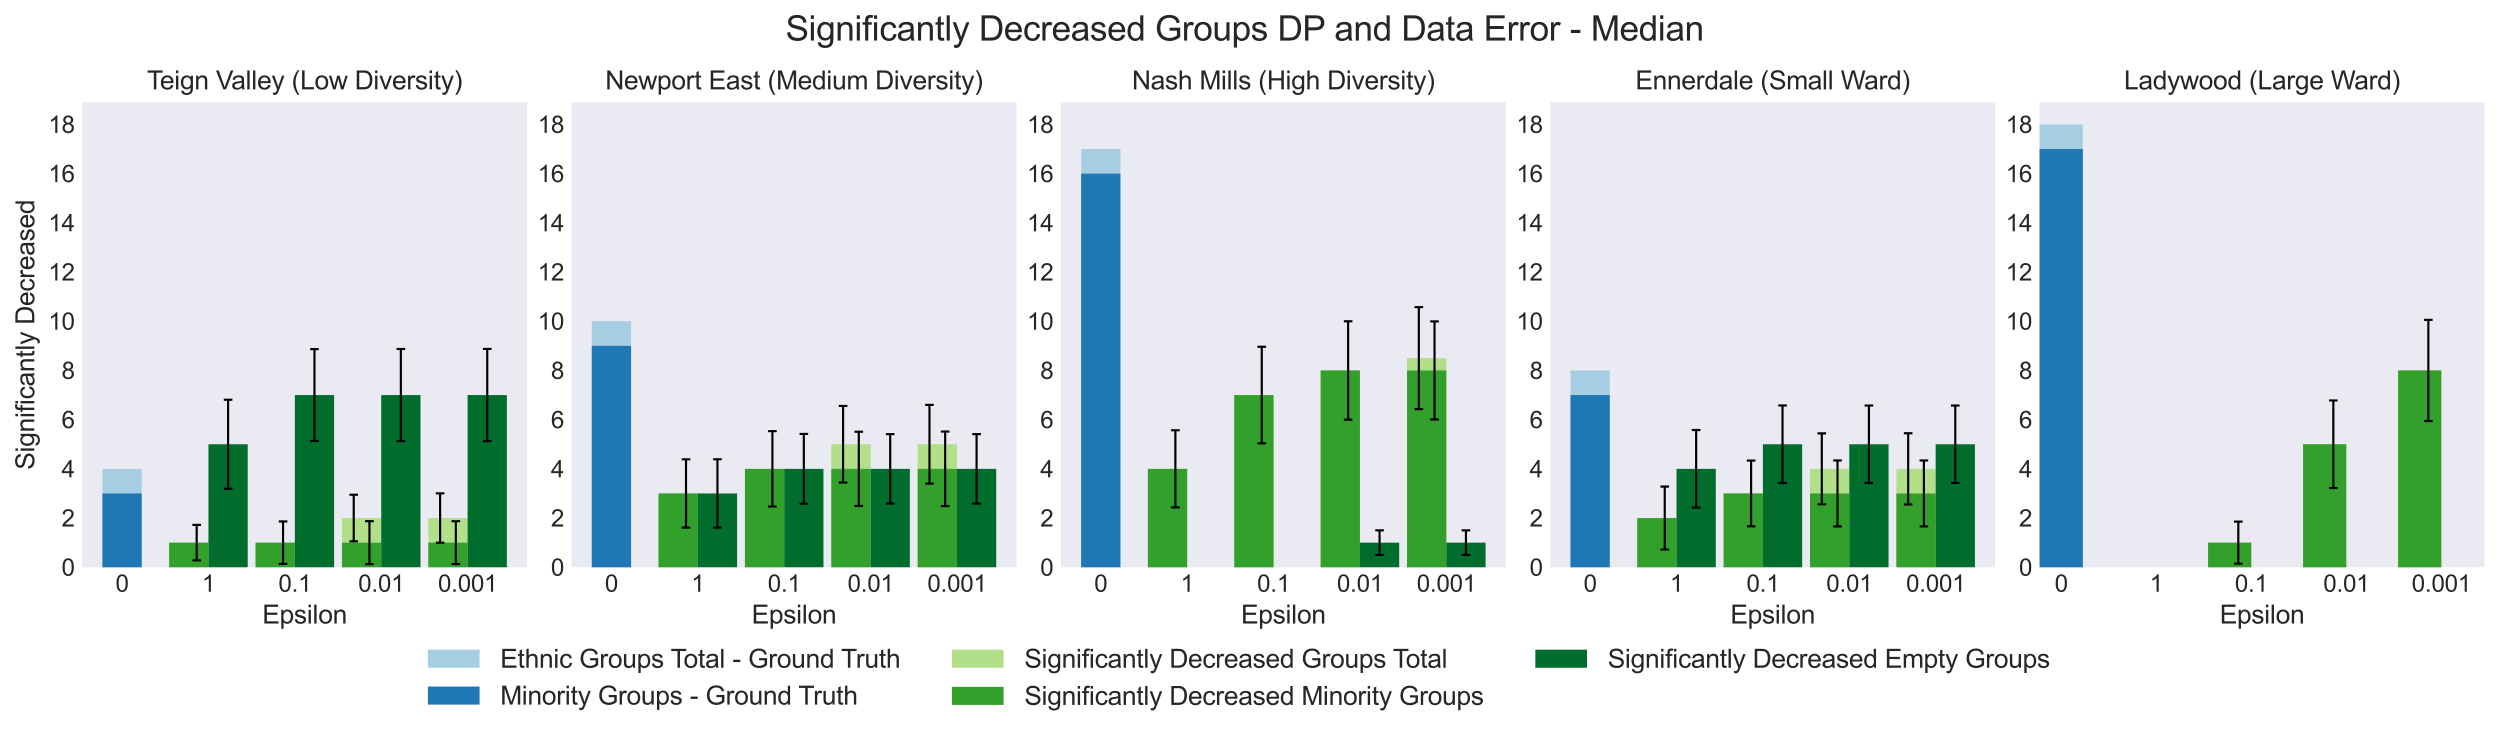 <?xml version="1.0" encoding="utf-8" standalone="no"?>
<!DOCTYPE svg PUBLIC "-//W3C//DTD SVG 1.1//EN"
  "http://www.w3.org/Graphics/SVG/1.1/DTD/svg11.dtd">
<svg xmlns:xlink="http://www.w3.org/1999/xlink" width="1161.395pt" height="342pt" viewBox="0 0 1161.395 342" xmlns="http://www.w3.org/2000/svg" version="1.1">
 <defs>
  <style type="text/css">*{stroke-linejoin: round; stroke-linecap: butt}</style>
 </defs>
 <g id="figure_1">
  <g id="patch_1">
   <path d="M 0 342 
L 1161.395 342 
L 1161.395 0 
L 0 0 
z
" style="fill: #ffffff"/>
  </g>
  <g id="axes_1">
   <g id="patch_2">
    <path d="M 38.195 263.52 
L 244.862 263.52 
L 244.862 47.52 
L 38.195 47.52 
z
" style="fill: #eaeaf2"/>
   </g>
   <g id="matplotlib.axis_1">
    <g id="xtick_1">
     <g id="text_1">
      <!-- 0 -->
      <g style="fill: #262626" transform="translate(53.651 274.894) scale(0.11 -0.11)">
       <defs>
        <path id="ArialMT-30" d="M 266 2259 
Q 266 3072 433 3567 
Q 600 4063 929 4331 
Q 1259 4600 1759 4600 
Q 2128 4600 2406 4451 
Q 2684 4303 2865 4023 
Q 3047 3744 3150 3342 
Q 3253 2941 3253 2259 
Q 3253 1453 3087 958 
Q 2922 463 2592 192 
Q 2263 -78 1759 -78 
Q 1097 -78 719 397 
Q 266 969 266 2259 
z
M 844 2259 
Q 844 1131 1108 757 
Q 1372 384 1759 384 
Q 2147 384 2411 759 
Q 2675 1134 2675 2259 
Q 2675 3391 2411 3762 
Q 2147 4134 1753 4134 
Q 1366 4134 1134 3806 
Q 844 3388 844 2259 
z
" transform="scale(0.016)"/>
       </defs>
       <use xlink:href="#ArialMT-30"/>
      </g>
     </g>
    </g>
    <g id="xtick_2">
     <g id="text_2">
      <!-- 1 -->
      <g style="fill: #262626" transform="translate(93.781 274.894) scale(0.11 -0.11)">
       <defs>
        <path id="ArialMT-31" d="M 2384 0 
L 1822 0 
L 1822 3584 
Q 1619 3391 1289 3197 
Q 959 3003 697 2906 
L 697 3450 
Q 1169 3672 1522 3987 
Q 1875 4303 2022 4600 
L 2384 4600 
L 2384 0 
z
" transform="scale(0.016)"/>
       </defs>
       <use xlink:href="#ArialMT-31"/>
      </g>
     </g>
    </g>
    <g id="xtick_3">
     <g id="text_3">
      <!-- 0.1 -->
      <g style="fill: #262626" transform="translate(129.323 274.894) scale(0.11 -0.11)">
       <defs>
        <path id="ArialMT-2e" d="M 581 0 
L 581 641 
L 1222 641 
L 1222 0 
L 581 0 
z
" transform="scale(0.016)"/>
       </defs>
       <use xlink:href="#ArialMT-30"/>
       <use xlink:href="#ArialMT-2e" x="55.615"/>
       <use xlink:href="#ArialMT-31" x="83.398"/>
      </g>
     </g>
    </g>
    <g id="xtick_4">
     <g id="text_4">
      <!-- 0.01 -->
      <g style="fill: #262626" transform="translate(166.394 274.894) scale(0.11 -0.11)">
       <use xlink:href="#ArialMT-30"/>
       <use xlink:href="#ArialMT-2e" x="55.615"/>
       <use xlink:href="#ArialMT-30" x="83.398"/>
       <use xlink:href="#ArialMT-31" x="139.014"/>
      </g>
     </g>
    </g>
    <g id="xtick_5">
     <g id="text_5">
      <!-- 0.001 -->
      <g style="fill: #262626" transform="translate(203.465 274.894) scale(0.11 -0.11)">
       <use xlink:href="#ArialMT-30"/>
       <use xlink:href="#ArialMT-2e" x="55.615"/>
       <use xlink:href="#ArialMT-30" x="83.398"/>
       <use xlink:href="#ArialMT-30" x="139.014"/>
       <use xlink:href="#ArialMT-31" x="194.629"/>
      </g>
     </g>
    </g>
    <g id="text_6">
     <!-- Epsilon -->
     <g style="fill: #262626" transform="translate(121.851 289.669) scale(0.12 -0.12)">
      <defs>
       <path id="ArialMT-45" d="M 506 0 
L 506 4581 
L 3819 4581 
L 3819 4041 
L 1113 4041 
L 1113 2638 
L 3647 2638 
L 3647 2100 
L 1113 2100 
L 1113 541 
L 3925 541 
L 3925 0 
L 506 0 
z
" transform="scale(0.016)"/>
       <path id="ArialMT-70" d="M 422 -1272 
L 422 3319 
L 934 3319 
L 934 2888 
Q 1116 3141 1344 3267 
Q 1572 3394 1897 3394 
Q 2322 3394 2647 3175 
Q 2972 2956 3137 2557 
Q 3303 2159 3303 1684 
Q 3303 1175 3120 767 
Q 2938 359 2589 142 
Q 2241 -75 1856 -75 
Q 1575 -75 1351 44 
Q 1128 163 984 344 
L 984 -1272 
L 422 -1272 
z
M 931 1641 
Q 931 1000 1190 694 
Q 1450 388 1819 388 
Q 2194 388 2461 705 
Q 2728 1022 2728 1688 
Q 2728 2322 2467 2637 
Q 2206 2953 1844 2953 
Q 1484 2953 1207 2617 
Q 931 2281 931 1641 
z
" transform="scale(0.016)"/>
       <path id="ArialMT-73" d="M 197 991 
L 753 1078 
Q 800 744 1014 566 
Q 1228 388 1613 388 
Q 2000 388 2187 545 
Q 2375 703 2375 916 
Q 2375 1106 2209 1216 
Q 2094 1291 1634 1406 
Q 1016 1563 777 1677 
Q 538 1791 414 1992 
Q 291 2194 291 2438 
Q 291 2659 392 2848 
Q 494 3038 669 3163 
Q 800 3259 1026 3326 
Q 1253 3394 1513 3394 
Q 1903 3394 2198 3281 
Q 2494 3169 2634 2976 
Q 2775 2784 2828 2463 
L 2278 2388 
Q 2241 2644 2061 2787 
Q 1881 2931 1553 2931 
Q 1166 2931 1000 2803 
Q 834 2675 834 2503 
Q 834 2394 903 2306 
Q 972 2216 1119 2156 
Q 1203 2125 1616 2013 
Q 2213 1853 2448 1751 
Q 2684 1650 2818 1456 
Q 2953 1263 2953 975 
Q 2953 694 2789 445 
Q 2625 197 2315 61 
Q 2006 -75 1616 -75 
Q 969 -75 630 194 
Q 291 463 197 991 
z
" transform="scale(0.016)"/>
       <path id="ArialMT-69" d="M 425 3934 
L 425 4581 
L 988 4581 
L 988 3934 
L 425 3934 
z
M 425 0 
L 425 3319 
L 988 3319 
L 988 0 
L 425 0 
z
" transform="scale(0.016)"/>
       <path id="ArialMT-6c" d="M 409 0 
L 409 4581 
L 972 4581 
L 972 0 
L 409 0 
z
" transform="scale(0.016)"/>
       <path id="ArialMT-6f" d="M 213 1659 
Q 213 2581 725 3025 
Q 1153 3394 1769 3394 
Q 2453 3394 2887 2945 
Q 3322 2497 3322 1706 
Q 3322 1066 3130 698 
Q 2938 331 2570 128 
Q 2203 -75 1769 -75 
Q 1072 -75 642 372 
Q 213 819 213 1659 
z
M 791 1659 
Q 791 1022 1069 705 
Q 1347 388 1769 388 
Q 2188 388 2466 706 
Q 2744 1025 2744 1678 
Q 2744 2294 2464 2611 
Q 2184 2928 1769 2928 
Q 1347 2928 1069 2612 
Q 791 2297 791 1659 
z
" transform="scale(0.016)"/>
       <path id="ArialMT-6e" d="M 422 0 
L 422 3319 
L 928 3319 
L 928 2847 
Q 1294 3394 1984 3394 
Q 2284 3394 2536 3286 
Q 2788 3178 2913 3003 
Q 3038 2828 3088 2588 
Q 3119 2431 3119 2041 
L 3119 0 
L 2556 0 
L 2556 2019 
Q 2556 2363 2490 2533 
Q 2425 2703 2258 2804 
Q 2091 2906 1866 2906 
Q 1506 2906 1245 2678 
Q 984 2450 984 1813 
L 984 0 
L 422 0 
z
" transform="scale(0.016)"/>
      </defs>
      <use xlink:href="#ArialMT-45"/>
      <use xlink:href="#ArialMT-70" x="66.699"/>
      <use xlink:href="#ArialMT-73" x="122.314"/>
      <use xlink:href="#ArialMT-69" x="172.314"/>
      <use xlink:href="#ArialMT-6c" x="194.531"/>
      <use xlink:href="#ArialMT-6f" x="216.748"/>
      <use xlink:href="#ArialMT-6e" x="272.363"/>
     </g>
    </g>
   </g>
   <g id="matplotlib.axis_2">
    <g id="ytick_1">
     <g id="text_7">
      <!-- 0 -->
      <g style="fill: #262626" transform="translate(28.578 267.457) scale(0.11 -0.11)">
       <use xlink:href="#ArialMT-30"/>
      </g>
     </g>
    </g>
    <g id="ytick_2">
     <g id="text_8">
      <!-- 2 -->
      <g style="fill: #262626" transform="translate(28.578 244.6) scale(0.11 -0.11)">
       <defs>
        <path id="ArialMT-32" d="M 3222 541 
L 3222 0 
L 194 0 
Q 188 203 259 391 
Q 375 700 629 1000 
Q 884 1300 1366 1694 
Q 2113 2306 2375 2664 
Q 2638 3022 2638 3341 
Q 2638 3675 2398 3904 
Q 2159 4134 1775 4134 
Q 1369 4134 1125 3890 
Q 881 3647 878 3216 
L 300 3275 
Q 359 3922 746 4261 
Q 1134 4600 1788 4600 
Q 2447 4600 2831 4234 
Q 3216 3869 3216 3328 
Q 3216 3053 3103 2787 
Q 2991 2522 2730 2228 
Q 2469 1934 1863 1422 
Q 1356 997 1212 845 
Q 1069 694 975 541 
L 3222 541 
z
" transform="scale(0.016)"/>
       </defs>
       <use xlink:href="#ArialMT-32"/>
      </g>
     </g>
    </g>
    <g id="ytick_3">
     <g id="text_9">
      <!-- 4 -->
      <g style="fill: #262626" transform="translate(28.578 221.743) scale(0.11 -0.11)">
       <defs>
        <path id="ArialMT-34" d="M 2069 0 
L 2069 1097 
L 81 1097 
L 81 1613 
L 2172 4581 
L 2631 4581 
L 2631 1613 
L 3250 1613 
L 3250 1097 
L 2631 1097 
L 2631 0 
L 2069 0 
z
M 2069 1613 
L 2069 3678 
L 634 1613 
L 2069 1613 
z
" transform="scale(0.016)"/>
       </defs>
       <use xlink:href="#ArialMT-34"/>
      </g>
     </g>
    </g>
    <g id="ytick_4">
     <g id="text_10">
      <!-- 6 -->
      <g style="fill: #262626" transform="translate(28.578 198.885) scale(0.11 -0.11)">
       <defs>
        <path id="ArialMT-36" d="M 3184 3459 
L 2625 3416 
Q 2550 3747 2413 3897 
Q 2184 4138 1850 4138 
Q 1581 4138 1378 3988 
Q 1113 3794 959 3422 
Q 806 3050 800 2363 
Q 1003 2672 1297 2822 
Q 1591 2972 1913 2972 
Q 2475 2972 2870 2558 
Q 3266 2144 3266 1488 
Q 3266 1056 3080 686 
Q 2894 316 2569 119 
Q 2244 -78 1831 -78 
Q 1128 -78 684 439 
Q 241 956 241 2144 
Q 241 3472 731 4075 
Q 1159 4600 1884 4600 
Q 2425 4600 2770 4297 
Q 3116 3994 3184 3459 
z
M 888 1484 
Q 888 1194 1011 928 
Q 1134 663 1356 523 
Q 1578 384 1822 384 
Q 2178 384 2434 671 
Q 2691 959 2691 1453 
Q 2691 1928 2437 2201 
Q 2184 2475 1800 2475 
Q 1419 2475 1153 2201 
Q 888 1928 888 1484 
z
" transform="scale(0.016)"/>
       </defs>
       <use xlink:href="#ArialMT-36"/>
      </g>
     </g>
    </g>
    <g id="ytick_5">
     <g id="text_11">
      <!-- 8 -->
      <g style="fill: #262626" transform="translate(28.578 176.028) scale(0.11 -0.11)">
       <defs>
        <path id="ArialMT-38" d="M 1131 2484 
Q 781 2613 612 2850 
Q 444 3088 444 3419 
Q 444 3919 803 4259 
Q 1163 4600 1759 4600 
Q 2359 4600 2725 4251 
Q 3091 3903 3091 3403 
Q 3091 3084 2923 2848 
Q 2756 2613 2416 2484 
Q 2838 2347 3058 2040 
Q 3278 1734 3278 1309 
Q 3278 722 2862 322 
Q 2447 -78 1769 -78 
Q 1091 -78 675 323 
Q 259 725 259 1325 
Q 259 1772 486 2073 
Q 713 2375 1131 2484 
z
M 1019 3438 
Q 1019 3113 1228 2906 
Q 1438 2700 1772 2700 
Q 2097 2700 2305 2904 
Q 2513 3109 2513 3406 
Q 2513 3716 2298 3927 
Q 2084 4138 1766 4138 
Q 1444 4138 1231 3931 
Q 1019 3725 1019 3438 
z
M 838 1322 
Q 838 1081 952 856 
Q 1066 631 1291 507 
Q 1516 384 1775 384 
Q 2178 384 2440 643 
Q 2703 903 2703 1303 
Q 2703 1709 2433 1975 
Q 2163 2241 1756 2241 
Q 1359 2241 1098 1978 
Q 838 1716 838 1322 
z
" transform="scale(0.016)"/>
       </defs>
       <use xlink:href="#ArialMT-38"/>
      </g>
     </g>
    </g>
    <g id="ytick_6">
     <g id="text_12">
      <!-- 10 -->
      <g style="fill: #262626" transform="translate(22.461 153.171) scale(0.11 -0.11)">
       <use xlink:href="#ArialMT-31"/>
       <use xlink:href="#ArialMT-30" x="55.615"/>
      </g>
     </g>
    </g>
    <g id="ytick_7">
     <g id="text_13">
      <!-- 12 -->
      <g style="fill: #262626" transform="translate(22.461 130.314) scale(0.11 -0.11)">
       <use xlink:href="#ArialMT-31"/>
       <use xlink:href="#ArialMT-32" x="55.615"/>
      </g>
     </g>
    </g>
    <g id="ytick_8">
     <g id="text_14">
      <!-- 14 -->
      <g style="fill: #262626" transform="translate(22.461 107.457) scale(0.11 -0.11)">
       <use xlink:href="#ArialMT-31"/>
       <use xlink:href="#ArialMT-34" x="55.615"/>
      </g>
     </g>
    </g>
    <g id="ytick_9">
     <g id="text_15">
      <!-- 16 -->
      <g style="fill: #262626" transform="translate(22.461 84.6) scale(0.11 -0.11)">
       <use xlink:href="#ArialMT-31"/>
       <use xlink:href="#ArialMT-36" x="55.615"/>
      </g>
     </g>
    </g>
    <g id="ytick_10">
     <g id="text_16">
      <!-- 18 -->
      <g style="fill: #262626" transform="translate(22.461 61.743) scale(0.11 -0.11)">
       <use xlink:href="#ArialMT-31"/>
       <use xlink:href="#ArialMT-38" x="55.615"/>
      </g>
     </g>
    </g>
    <g id="text_17">
     <!-- Significantly Decreased -->
     <g style="fill: #262626" transform="translate(15.936 218.215) rotate(-90) scale(0.12 -0.12)">
      <defs>
       <path id="ArialMT-53" d="M 288 1472 
L 859 1522 
Q 900 1178 1048 958 
Q 1197 738 1509 602 
Q 1822 466 2213 466 
Q 2559 466 2825 569 
Q 3091 672 3220 851 
Q 3350 1031 3350 1244 
Q 3350 1459 3225 1620 
Q 3100 1781 2813 1891 
Q 2628 1963 1997 2114 
Q 1366 2266 1113 2400 
Q 784 2572 623 2826 
Q 463 3081 463 3397 
Q 463 3744 659 4045 
Q 856 4347 1234 4503 
Q 1613 4659 2075 4659 
Q 2584 4659 2973 4495 
Q 3363 4331 3572 4012 
Q 3781 3694 3797 3291 
L 3216 3247 
Q 3169 3681 2898 3903 
Q 2628 4125 2100 4125 
Q 1550 4125 1298 3923 
Q 1047 3722 1047 3438 
Q 1047 3191 1225 3031 
Q 1400 2872 2139 2705 
Q 2878 2538 3153 2413 
Q 3553 2228 3743 1945 
Q 3934 1663 3934 1294 
Q 3934 928 3725 604 
Q 3516 281 3123 101 
Q 2731 -78 2241 -78 
Q 1619 -78 1198 103 
Q 778 284 539 648 
Q 300 1013 288 1472 
z
" transform="scale(0.016)"/>
       <path id="ArialMT-67" d="M 319 -275 
L 866 -356 
Q 900 -609 1056 -725 
Q 1266 -881 1628 -881 
Q 2019 -881 2231 -725 
Q 2444 -569 2519 -288 
Q 2563 -116 2559 434 
Q 2191 0 1641 0 
Q 956 0 581 494 
Q 206 988 206 1678 
Q 206 2153 378 2554 
Q 550 2956 876 3175 
Q 1203 3394 1644 3394 
Q 2231 3394 2613 2919 
L 2613 3319 
L 3131 3319 
L 3131 450 
Q 3131 -325 2973 -648 
Q 2816 -972 2473 -1159 
Q 2131 -1347 1631 -1347 
Q 1038 -1347 672 -1080 
Q 306 -813 319 -275 
z
M 784 1719 
Q 784 1066 1043 766 
Q 1303 466 1694 466 
Q 2081 466 2343 764 
Q 2606 1063 2606 1700 
Q 2606 2309 2336 2618 
Q 2066 2928 1684 2928 
Q 1309 2928 1046 2623 
Q 784 2319 784 1719 
z
" transform="scale(0.016)"/>
       <path id="ArialMT-66" d="M 556 0 
L 556 2881 
L 59 2881 
L 59 3319 
L 556 3319 
L 556 3672 
Q 556 4006 616 4169 
Q 697 4388 901 4523 
Q 1106 4659 1475 4659 
Q 1713 4659 2000 4603 
L 1916 4113 
Q 1741 4144 1584 4144 
Q 1328 4144 1222 4034 
Q 1116 3925 1116 3625 
L 1116 3319 
L 1763 3319 
L 1763 2881 
L 1116 2881 
L 1116 0 
L 556 0 
z
" transform="scale(0.016)"/>
       <path id="ArialMT-63" d="M 2588 1216 
L 3141 1144 
Q 3050 572 2676 248 
Q 2303 -75 1759 -75 
Q 1078 -75 664 370 
Q 250 816 250 1647 
Q 250 2184 428 2587 
Q 606 2991 970 3192 
Q 1334 3394 1763 3394 
Q 2303 3394 2647 3120 
Q 2991 2847 3088 2344 
L 2541 2259 
Q 2463 2594 2264 2762 
Q 2066 2931 1784 2931 
Q 1359 2931 1093 2626 
Q 828 2322 828 1663 
Q 828 994 1084 691 
Q 1341 388 1753 388 
Q 2084 388 2306 591 
Q 2528 794 2588 1216 
z
" transform="scale(0.016)"/>
       <path id="ArialMT-61" d="M 2588 409 
Q 2275 144 1986 34 
Q 1697 -75 1366 -75 
Q 819 -75 525 192 
Q 231 459 231 875 
Q 231 1119 342 1320 
Q 453 1522 633 1644 
Q 813 1766 1038 1828 
Q 1203 1872 1538 1913 
Q 2219 1994 2541 2106 
Q 2544 2222 2544 2253 
Q 2544 2597 2384 2738 
Q 2169 2928 1744 2928 
Q 1347 2928 1158 2789 
Q 969 2650 878 2297 
L 328 2372 
Q 403 2725 575 2942 
Q 747 3159 1072 3276 
Q 1397 3394 1825 3394 
Q 2250 3394 2515 3294 
Q 2781 3194 2906 3042 
Q 3031 2891 3081 2659 
Q 3109 2516 3109 2141 
L 3109 1391 
Q 3109 606 3145 398 
Q 3181 191 3288 0 
L 2700 0 
Q 2613 175 2588 409 
z
M 2541 1666 
Q 2234 1541 1622 1453 
Q 1275 1403 1131 1340 
Q 988 1278 909 1158 
Q 831 1038 831 891 
Q 831 666 1001 516 
Q 1172 366 1500 366 
Q 1825 366 2078 508 
Q 2331 650 2450 897 
Q 2541 1088 2541 1459 
L 2541 1666 
z
" transform="scale(0.016)"/>
       <path id="ArialMT-74" d="M 1650 503 
L 1731 6 
Q 1494 -44 1306 -44 
Q 1000 -44 831 53 
Q 663 150 594 308 
Q 525 466 525 972 
L 525 2881 
L 113 2881 
L 113 3319 
L 525 3319 
L 525 4141 
L 1084 4478 
L 1084 3319 
L 1650 3319 
L 1650 2881 
L 1084 2881 
L 1084 941 
Q 1084 700 1114 631 
Q 1144 563 1211 522 
Q 1278 481 1403 481 
Q 1497 481 1650 503 
z
" transform="scale(0.016)"/>
       <path id="ArialMT-79" d="M 397 -1278 
L 334 -750 
Q 519 -800 656 -800 
Q 844 -800 956 -737 
Q 1069 -675 1141 -563 
Q 1194 -478 1313 -144 
Q 1328 -97 1363 -6 
L 103 3319 
L 709 3319 
L 1400 1397 
Q 1534 1031 1641 628 
Q 1738 1016 1872 1384 
L 2581 3319 
L 3144 3319 
L 1881 -56 
Q 1678 -603 1566 -809 
Q 1416 -1088 1222 -1217 
Q 1028 -1347 759 -1347 
Q 597 -1347 397 -1278 
z
" transform="scale(0.016)"/>
       <path id="ArialMT-20" transform="scale(0.016)"/>
       <path id="ArialMT-44" d="M 494 0 
L 494 4581 
L 2072 4581 
Q 2606 4581 2888 4516 
Q 3281 4425 3559 4188 
Q 3922 3881 4101 3404 
Q 4281 2928 4281 2316 
Q 4281 1794 4159 1391 
Q 4038 988 3847 723 
Q 3656 459 3429 307 
Q 3203 156 2883 78 
Q 2563 0 2147 0 
L 494 0 
z
M 1100 541 
L 2078 541 
Q 2531 541 2789 625 
Q 3047 709 3200 863 
Q 3416 1078 3536 1442 
Q 3656 1806 3656 2325 
Q 3656 3044 3420 3430 
Q 3184 3816 2847 3947 
Q 2603 4041 2063 4041 
L 1100 4041 
L 1100 541 
z
" transform="scale(0.016)"/>
       <path id="ArialMT-65" d="M 2694 1069 
L 3275 997 
Q 3138 488 2766 206 
Q 2394 -75 1816 -75 
Q 1088 -75 661 373 
Q 234 822 234 1631 
Q 234 2469 665 2931 
Q 1097 3394 1784 3394 
Q 2450 3394 2872 2941 
Q 3294 2488 3294 1666 
Q 3294 1616 3291 1516 
L 816 1516 
Q 847 969 1125 678 
Q 1403 388 1819 388 
Q 2128 388 2347 550 
Q 2566 713 2694 1069 
z
M 847 1978 
L 2700 1978 
Q 2663 2397 2488 2606 
Q 2219 2931 1791 2931 
Q 1403 2931 1139 2672 
Q 875 2413 847 1978 
z
" transform="scale(0.016)"/>
       <path id="ArialMT-72" d="M 416 0 
L 416 3319 
L 922 3319 
L 922 2816 
Q 1116 3169 1280 3281 
Q 1444 3394 1641 3394 
Q 1925 3394 2219 3213 
L 2025 2691 
Q 1819 2813 1613 2813 
Q 1428 2813 1281 2702 
Q 1134 2591 1072 2394 
Q 978 2094 978 1738 
L 978 0 
L 416 0 
z
" transform="scale(0.016)"/>
       <path id="ArialMT-64" d="M 2575 0 
L 2575 419 
Q 2259 -75 1647 -75 
Q 1250 -75 917 144 
Q 584 363 401 755 
Q 219 1147 219 1656 
Q 219 2153 384 2558 
Q 550 2963 881 3178 
Q 1213 3394 1622 3394 
Q 1922 3394 2156 3267 
Q 2391 3141 2538 2938 
L 2538 4581 
L 3097 4581 
L 3097 0 
L 2575 0 
z
M 797 1656 
Q 797 1019 1065 703 
Q 1334 388 1700 388 
Q 2069 388 2326 689 
Q 2584 991 2584 1609 
Q 2584 2291 2321 2609 
Q 2059 2928 1675 2928 
Q 1300 2928 1048 2622 
Q 797 2316 797 1656 
z
" transform="scale(0.016)"/>
      </defs>
      <use xlink:href="#ArialMT-53"/>
      <use xlink:href="#ArialMT-69" x="66.699"/>
      <use xlink:href="#ArialMT-67" x="88.916"/>
      <use xlink:href="#ArialMT-6e" x="144.531"/>
      <use xlink:href="#ArialMT-69" x="200.146"/>
      <use xlink:href="#ArialMT-66" x="222.363"/>
      <use xlink:href="#ArialMT-69" x="250.146"/>
      <use xlink:href="#ArialMT-63" x="272.363"/>
      <use xlink:href="#ArialMT-61" x="322.363"/>
      <use xlink:href="#ArialMT-6e" x="377.979"/>
      <use xlink:href="#ArialMT-74" x="433.594"/>
      <use xlink:href="#ArialMT-6c" x="461.377"/>
      <use xlink:href="#ArialMT-79" x="483.594"/>
      <use xlink:href="#ArialMT-20" x="533.594"/>
      <use xlink:href="#ArialMT-44" x="561.377"/>
      <use xlink:href="#ArialMT-65" x="633.594"/>
      <use xlink:href="#ArialMT-63" x="689.209"/>
      <use xlink:href="#ArialMT-72" x="739.209"/>
      <use xlink:href="#ArialMT-65" x="772.51"/>
      <use xlink:href="#ArialMT-61" x="828.125"/>
      <use xlink:href="#ArialMT-73" x="883.74"/>
      <use xlink:href="#ArialMT-65" x="933.74"/>
      <use xlink:href="#ArialMT-64" x="989.355"/>
     </g>
    </g>
   </g>
   <g id="patch_3">
    <path d="M 47.589 263.52 
L 65.83 263.52 
L 65.83 217.806 
L 47.589 217.806 
z
" clip-path="url(#pdfb457d4c7)" style="fill: #a6cee3"/>
   </g>
   <g id="patch_4">
    <path d="M 47.589 263.52 
L 65.83 263.52 
L 65.83 229.234 
L 47.589 229.234 
z
" clip-path="url(#pdfb457d4c7)" style="fill: #1f78b4"/>
   </g>
   <g id="patch_5">
    <path d="M 78.598 263.52 
L 96.839 263.52 
L 96.839 252.091 
L 78.598 252.091 
z
" clip-path="url(#pdfb457d4c7)" style="fill: #b2df8a"/>
   </g>
   <g id="patch_6">
    <path d="M 78.598 263.52 
L 96.839 263.52 
L 96.839 252.091 
L 78.598 252.091 
z
" clip-path="url(#pdfb457d4c7)" style="fill: #33a02c"/>
   </g>
   <g id="patch_7">
    <path d="M 96.839 263.52 
L 115.08 263.52 
L 115.08 206.377 
L 96.839 206.377 
z
" clip-path="url(#pdfb457d4c7)" style="fill: #006d2c"/>
   </g>
   <g id="patch_8">
    <path d="M 118.728 263.52 
L 136.968 263.52 
L 136.968 252.091 
L 118.728 252.091 
z
" clip-path="url(#pdfb457d4c7)" style="fill: #b2df8a"/>
   </g>
   <g id="patch_9">
    <path d="M 118.728 263.52 
L 136.968 263.52 
L 136.968 252.091 
L 118.728 252.091 
z
" clip-path="url(#pdfb457d4c7)" style="fill: #33a02c"/>
   </g>
   <g id="patch_10">
    <path d="M 136.968 263.52 
L 155.209 263.52 
L 155.209 183.52 
L 136.968 183.52 
z
" clip-path="url(#pdfb457d4c7)" style="fill: #006d2c"/>
   </g>
   <g id="patch_11">
    <path d="M 158.857 263.52 
L 177.098 263.52 
L 177.098 240.663 
L 158.857 240.663 
z
" clip-path="url(#pdfb457d4c7)" style="fill: #b2df8a"/>
   </g>
   <g id="patch_12">
    <path d="M 158.857 263.52 
L 177.098 263.52 
L 177.098 252.091 
L 158.857 252.091 
z
" clip-path="url(#pdfb457d4c7)" style="fill: #33a02c"/>
   </g>
   <g id="patch_13">
    <path d="M 177.098 263.52 
L 195.339 263.52 
L 195.339 183.52 
L 177.098 183.52 
z
" clip-path="url(#pdfb457d4c7)" style="fill: #006d2c"/>
   </g>
   <g id="patch_14">
    <path d="M 198.987 263.52 
L 217.227 263.52 
L 217.227 240.663 
L 198.987 240.663 
z
" clip-path="url(#pdfb457d4c7)" style="fill: #b2df8a"/>
   </g>
   <g id="patch_15">
    <path d="M 198.987 263.52 
L 217.227 263.52 
L 217.227 252.091 
L 198.987 252.091 
z
" clip-path="url(#pdfb457d4c7)" style="fill: #33a02c"/>
   </g>
   <g id="patch_16">
    <path d="M 217.227 263.52 
L 235.468 263.52 
L 235.468 183.52 
L 217.227 183.52 
z
" clip-path="url(#pdfb457d4c7)" style="fill: #006d2c"/>
   </g>
   <g id="LineCollection_1">
    <path d="M 91.367 260.337 
L 91.367 243.846 
" clip-path="url(#pdfb457d4c7)" style="fill: none; stroke: #000000"/>
   </g>
   <g id="line2d_1">
    <defs>
     <path id="m2c362ca55f" d="M 2 0 
L -2 -0 
" style="stroke: #000000"/>
    </defs>
    <g clip-path="url(#pdfb457d4c7)">
     <use xlink:href="#m2c362ca55f" x="91.367" y="260.337" style="stroke: #000000"/>
    </g>
   </g>
   <g id="line2d_2">
    <g clip-path="url(#pdfb457d4c7)">
     <use xlink:href="#m2c362ca55f" x="91.367" y="243.846" style="stroke: #000000"/>
    </g>
   </g>
   <g id="LineCollection_2">
    <path d="M 105.959 227.062 
L 105.959 185.693 
" clip-path="url(#pdfb457d4c7)" style="fill: none; stroke: #000000"/>
   </g>
   <g id="line2d_3">
    <g clip-path="url(#pdfb457d4c7)">
     <use xlink:href="#m2c362ca55f" x="105.959" y="227.062" style="stroke: #000000"/>
    </g>
   </g>
   <g id="line2d_4">
    <g clip-path="url(#pdfb457d4c7)">
     <use xlink:href="#m2c362ca55f" x="105.959" y="185.693" style="stroke: #000000"/>
    </g>
   </g>
   <g id="LineCollection_3">
    <path d="M 131.496 261.951 
L 131.496 242.231 
" clip-path="url(#pdfb457d4c7)" style="fill: none; stroke: #000000"/>
   </g>
   <g id="line2d_5">
    <g clip-path="url(#pdfb457d4c7)">
     <use xlink:href="#m2c362ca55f" x="131.496" y="261.951" style="stroke: #000000"/>
    </g>
   </g>
   <g id="line2d_6">
    <g clip-path="url(#pdfb457d4c7)">
     <use xlink:href="#m2c362ca55f" x="131.496" y="242.231" style="stroke: #000000"/>
    </g>
   </g>
   <g id="LineCollection_4">
    <path d="M 146.089 204.854 
L 146.089 162.186 
" clip-path="url(#pdfb457d4c7)" style="fill: none; stroke: #000000"/>
   </g>
   <g id="line2d_7">
    <g clip-path="url(#pdfb457d4c7)">
     <use xlink:href="#m2c362ca55f" x="146.089" y="204.854" style="stroke: #000000"/>
    </g>
   </g>
   <g id="line2d_8">
    <g clip-path="url(#pdfb457d4c7)">
     <use xlink:href="#m2c362ca55f" x="146.089" y="162.186" style="stroke: #000000"/>
    </g>
   </g>
   <g id="LineCollection_5">
    <path d="M 164.329 251.494 
L 164.329 229.832 
" clip-path="url(#pdfb457d4c7)" style="fill: none; stroke: #000000"/>
   </g>
   <g id="line2d_9">
    <g clip-path="url(#pdfb457d4c7)">
     <use xlink:href="#m2c362ca55f" x="164.329" y="251.494" style="stroke: #000000"/>
    </g>
   </g>
   <g id="line2d_10">
    <g clip-path="url(#pdfb457d4c7)">
     <use xlink:href="#m2c362ca55f" x="164.329" y="229.832" style="stroke: #000000"/>
    </g>
   </g>
   <g id="LineCollection_6">
    <path d="M 171.626 262.072 
L 171.626 242.111 
" clip-path="url(#pdfb457d4c7)" style="fill: none; stroke: #000000"/>
   </g>
   <g id="line2d_11">
    <g clip-path="url(#pdfb457d4c7)">
     <use xlink:href="#m2c362ca55f" x="171.626" y="262.072" style="stroke: #000000"/>
    </g>
   </g>
   <g id="line2d_12">
    <g clip-path="url(#pdfb457d4c7)">
     <use xlink:href="#m2c362ca55f" x="171.626" y="242.111" style="stroke: #000000"/>
    </g>
   </g>
   <g id="LineCollection_7">
    <path d="M 186.218 204.902 
L 186.218 162.138 
" clip-path="url(#pdfb457d4c7)" style="fill: none; stroke: #000000"/>
   </g>
   <g id="line2d_13">
    <g clip-path="url(#pdfb457d4c7)">
     <use xlink:href="#m2c362ca55f" x="186.218" y="204.902" style="stroke: #000000"/>
    </g>
   </g>
   <g id="line2d_14">
    <g clip-path="url(#pdfb457d4c7)">
     <use xlink:href="#m2c362ca55f" x="186.218" y="162.138" style="stroke: #000000"/>
    </g>
   </g>
   <g id="LineCollection_8">
    <path d="M 204.459 252.136 
L 204.459 229.19 
" clip-path="url(#pdfb457d4c7)" style="fill: none; stroke: #000000"/>
   </g>
   <g id="line2d_15">
    <g clip-path="url(#pdfb457d4c7)">
     <use xlink:href="#m2c362ca55f" x="204.459" y="252.136" style="stroke: #000000"/>
    </g>
   </g>
   <g id="line2d_16">
    <g clip-path="url(#pdfb457d4c7)">
     <use xlink:href="#m2c362ca55f" x="204.459" y="229.19" style="stroke: #000000"/>
    </g>
   </g>
   <g id="LineCollection_9">
    <path d="M 211.755 262.046 
L 211.755 242.136 
" clip-path="url(#pdfb457d4c7)" style="fill: none; stroke: #000000"/>
   </g>
   <g id="line2d_17">
    <g clip-path="url(#pdfb457d4c7)">
     <use xlink:href="#m2c362ca55f" x="211.755" y="262.046" style="stroke: #000000"/>
    </g>
   </g>
   <g id="line2d_18">
    <g clip-path="url(#pdfb457d4c7)">
     <use xlink:href="#m2c362ca55f" x="211.755" y="242.136" style="stroke: #000000"/>
    </g>
   </g>
   <g id="LineCollection_10">
    <path d="M 226.348 204.942 
L 226.348 162.098 
" clip-path="url(#pdfb457d4c7)" style="fill: none; stroke: #000000"/>
   </g>
   <g id="line2d_19">
    <g clip-path="url(#pdfb457d4c7)">
     <use xlink:href="#m2c362ca55f" x="226.348" y="204.942" style="stroke: #000000"/>
    </g>
   </g>
   <g id="line2d_20">
    <g clip-path="url(#pdfb457d4c7)">
     <use xlink:href="#m2c362ca55f" x="226.348" y="162.098" style="stroke: #000000"/>
    </g>
   </g>
   <g id="patch_17">
    <path d="M 38.195 263.52 
L 38.195 47.52 
" style="fill: none"/>
   </g>
   <g id="patch_18">
    <path d="M 244.862 263.52 
L 244.862 47.52 
" style="fill: none"/>
   </g>
   <g id="patch_19">
    <path d="M 38.195 263.52 
L 244.862 263.52 
" style="fill: none"/>
   </g>
   <g id="patch_20">
    <path d="M 38.195 47.52 
L 244.862 47.52 
" style="fill: none"/>
   </g>
   <g id="text_18">
    <!-- Teign Valley (Low Diversity) -->
    <g style="fill: #262626" transform="translate(68.286 41.52) scale(0.12 -0.12)">
     <defs>
      <path id="ArialMT-54" d="M 1659 0 
L 1659 4041 
L 150 4041 
L 150 4581 
L 3781 4581 
L 3781 4041 
L 2266 4041 
L 2266 0 
L 1659 0 
z
" transform="scale(0.016)"/>
      <path id="ArialMT-56" d="M 1803 0 
L 28 4581 
L 684 4581 
L 1875 1253 
Q 2019 853 2116 503 
Q 2222 878 2363 1253 
L 3600 4581 
L 4219 4581 
L 2425 0 
L 1803 0 
z
" transform="scale(0.016)"/>
      <path id="ArialMT-28" d="M 1497 -1347 
Q 1031 -759 709 28 
Q 388 816 388 1659 
Q 388 2403 628 3084 
Q 909 3875 1497 4659 
L 1900 4659 
Q 1522 4009 1400 3731 
Q 1209 3300 1100 2831 
Q 966 2247 966 1656 
Q 966 153 1900 -1347 
L 1497 -1347 
z
" transform="scale(0.016)"/>
      <path id="ArialMT-4c" d="M 469 0 
L 469 4581 
L 1075 4581 
L 1075 541 
L 3331 541 
L 3331 0 
L 469 0 
z
" transform="scale(0.016)"/>
      <path id="ArialMT-77" d="M 1034 0 
L 19 3319 
L 600 3319 
L 1128 1403 
L 1325 691 
Q 1338 744 1497 1375 
L 2025 3319 
L 2603 3319 
L 3100 1394 
L 3266 759 
L 3456 1400 
L 4025 3319 
L 4572 3319 
L 3534 0 
L 2950 0 
L 2422 1988 
L 2294 2553 
L 1622 0 
L 1034 0 
z
" transform="scale(0.016)"/>
      <path id="ArialMT-76" d="M 1344 0 
L 81 3319 
L 675 3319 
L 1388 1331 
Q 1503 1009 1600 663 
Q 1675 925 1809 1294 
L 2547 3319 
L 3125 3319 
L 1869 0 
L 1344 0 
z
" transform="scale(0.016)"/>
      <path id="ArialMT-29" d="M 791 -1347 
L 388 -1347 
Q 1322 153 1322 1656 
Q 1322 2244 1188 2822 
Q 1081 3291 891 3722 
Q 769 4003 388 4659 
L 791 4659 
Q 1378 3875 1659 3084 
Q 1900 2403 1900 1659 
Q 1900 816 1576 28 
Q 1253 -759 791 -1347 
z
" transform="scale(0.016)"/>
     </defs>
     <use xlink:href="#ArialMT-54"/>
     <use xlink:href="#ArialMT-65" x="49.959"/>
     <use xlink:href="#ArialMT-69" x="105.574"/>
     <use xlink:href="#ArialMT-67" x="127.791"/>
     <use xlink:href="#ArialMT-6e" x="183.406"/>
     <use xlink:href="#ArialMT-20" x="239.021"/>
     <use xlink:href="#ArialMT-56" x="266.805"/>
     <use xlink:href="#ArialMT-61" x="326.129"/>
     <use xlink:href="#ArialMT-6c" x="381.744"/>
     <use xlink:href="#ArialMT-6c" x="403.961"/>
     <use xlink:href="#ArialMT-65" x="426.178"/>
     <use xlink:href="#ArialMT-79" x="481.793"/>
     <use xlink:href="#ArialMT-20" x="531.793"/>
     <use xlink:href="#ArialMT-28" x="559.576"/>
     <use xlink:href="#ArialMT-4c" x="592.877"/>
     <use xlink:href="#ArialMT-6f" x="648.492"/>
     <use xlink:href="#ArialMT-77" x="704.107"/>
     <use xlink:href="#ArialMT-20" x="776.324"/>
     <use xlink:href="#ArialMT-44" x="804.107"/>
     <use xlink:href="#ArialMT-69" x="876.324"/>
     <use xlink:href="#ArialMT-76" x="898.541"/>
     <use xlink:href="#ArialMT-65" x="948.541"/>
     <use xlink:href="#ArialMT-72" x="1004.156"/>
     <use xlink:href="#ArialMT-73" x="1037.457"/>
     <use xlink:href="#ArialMT-69" x="1087.457"/>
     <use xlink:href="#ArialMT-74" x="1109.674"/>
     <use xlink:href="#ArialMT-79" x="1137.457"/>
     <use xlink:href="#ArialMT-29" x="1187.457"/>
    </g>
   </g>
  </g>
  <g id="axes_2">
   <g id="patch_21">
    <path d="M 265.529 263.52 
L 472.195 263.52 
L 472.195 47.52 
L 265.529 47.52 
z
" style="fill: #eaeaf2"/>
   </g>
   <g id="matplotlib.axis_3">
    <g id="xtick_6">
     <g id="text_19">
      <!-- 0 -->
      <g style="fill: #262626" transform="translate(280.984 274.894) scale(0.11 -0.11)">
       <use xlink:href="#ArialMT-30"/>
      </g>
     </g>
    </g>
    <g id="xtick_7">
     <g id="text_20">
      <!-- 1 -->
      <g style="fill: #262626" transform="translate(321.114 274.894) scale(0.11 -0.11)">
       <use xlink:href="#ArialMT-31"/>
      </g>
     </g>
    </g>
    <g id="xtick_8">
     <g id="text_21">
      <!-- 0.1 -->
      <g style="fill: #262626" transform="translate(356.657 274.894) scale(0.11 -0.11)">
       <use xlink:href="#ArialMT-30"/>
       <use xlink:href="#ArialMT-2e" x="55.615"/>
       <use xlink:href="#ArialMT-31" x="83.398"/>
      </g>
     </g>
    </g>
    <g id="xtick_9">
     <g id="text_22">
      <!-- 0.01 -->
      <g style="fill: #262626" transform="translate(393.728 274.894) scale(0.11 -0.11)">
       <use xlink:href="#ArialMT-30"/>
       <use xlink:href="#ArialMT-2e" x="55.615"/>
       <use xlink:href="#ArialMT-30" x="83.398"/>
       <use xlink:href="#ArialMT-31" x="139.014"/>
      </g>
     </g>
    </g>
    <g id="xtick_10">
     <g id="text_23">
      <!-- 0.001 -->
      <g style="fill: #262626" transform="translate(430.799 274.894) scale(0.11 -0.11)">
       <use xlink:href="#ArialMT-30"/>
       <use xlink:href="#ArialMT-2e" x="55.615"/>
       <use xlink:href="#ArialMT-30" x="83.398"/>
       <use xlink:href="#ArialMT-30" x="139.014"/>
       <use xlink:href="#ArialMT-31" x="194.629"/>
      </g>
     </g>
    </g>
    <g id="text_24">
     <!-- Epsilon -->
     <g style="fill: #262626" transform="translate(349.184 289.669) scale(0.12 -0.12)">
      <use xlink:href="#ArialMT-45"/>
      <use xlink:href="#ArialMT-70" x="66.699"/>
      <use xlink:href="#ArialMT-73" x="122.314"/>
      <use xlink:href="#ArialMT-69" x="172.314"/>
      <use xlink:href="#ArialMT-6c" x="194.531"/>
      <use xlink:href="#ArialMT-6f" x="216.748"/>
      <use xlink:href="#ArialMT-6e" x="272.363"/>
     </g>
    </g>
   </g>
   <g id="matplotlib.axis_4">
    <g id="ytick_11">
     <g id="text_25">
      <!-- 0 -->
      <g style="fill: #262626" transform="translate(255.912 267.457) scale(0.11 -0.11)">
       <use xlink:href="#ArialMT-30"/>
      </g>
     </g>
    </g>
    <g id="ytick_12">
     <g id="text_26">
      <!-- 2 -->
      <g style="fill: #262626" transform="translate(255.912 244.6) scale(0.11 -0.11)">
       <use xlink:href="#ArialMT-32"/>
      </g>
     </g>
    </g>
    <g id="ytick_13">
     <g id="text_27">
      <!-- 4 -->
      <g style="fill: #262626" transform="translate(255.912 221.743) scale(0.11 -0.11)">
       <use xlink:href="#ArialMT-34"/>
      </g>
     </g>
    </g>
    <g id="ytick_14">
     <g id="text_28">
      <!-- 6 -->
      <g style="fill: #262626" transform="translate(255.912 198.885) scale(0.11 -0.11)">
       <use xlink:href="#ArialMT-36"/>
      </g>
     </g>
    </g>
    <g id="ytick_15">
     <g id="text_29">
      <!-- 8 -->
      <g style="fill: #262626" transform="translate(255.912 176.028) scale(0.11 -0.11)">
       <use xlink:href="#ArialMT-38"/>
      </g>
     </g>
    </g>
    <g id="ytick_16">
     <g id="text_30">
      <!-- 10 -->
      <g style="fill: #262626" transform="translate(249.795 153.171) scale(0.11 -0.11)">
       <use xlink:href="#ArialMT-31"/>
       <use xlink:href="#ArialMT-30" x="55.615"/>
      </g>
     </g>
    </g>
    <g id="ytick_17">
     <g id="text_31">
      <!-- 12 -->
      <g style="fill: #262626" transform="translate(249.795 130.314) scale(0.11 -0.11)">
       <use xlink:href="#ArialMT-31"/>
       <use xlink:href="#ArialMT-32" x="55.615"/>
      </g>
     </g>
    </g>
    <g id="ytick_18">
     <g id="text_32">
      <!-- 14 -->
      <g style="fill: #262626" transform="translate(249.795 107.457) scale(0.11 -0.11)">
       <use xlink:href="#ArialMT-31"/>
       <use xlink:href="#ArialMT-34" x="55.615"/>
      </g>
     </g>
    </g>
    <g id="ytick_19">
     <g id="text_33">
      <!-- 16 -->
      <g style="fill: #262626" transform="translate(249.795 84.6) scale(0.11 -0.11)">
       <use xlink:href="#ArialMT-31"/>
       <use xlink:href="#ArialMT-36" x="55.615"/>
      </g>
     </g>
    </g>
    <g id="ytick_20">
     <g id="text_34">
      <!-- 18 -->
      <g style="fill: #262626" transform="translate(249.795 61.743) scale(0.11 -0.11)">
       <use xlink:href="#ArialMT-31"/>
       <use xlink:href="#ArialMT-38" x="55.615"/>
      </g>
     </g>
    </g>
   </g>
   <g id="patch_22">
    <path d="M 274.923 263.52 
L 293.163 263.52 
L 293.163 149.234 
L 274.923 149.234 
z
" clip-path="url(#pf9f95b346c)" style="fill: #a6cee3"/>
   </g>
   <g id="patch_23">
    <path d="M 274.923 263.52 
L 293.163 263.52 
L 293.163 160.663 
L 274.923 160.663 
z
" clip-path="url(#pf9f95b346c)" style="fill: #1f78b4"/>
   </g>
   <g id="patch_24">
    <path d="M 305.932 263.52 
L 324.172 263.52 
L 324.172 229.234 
L 305.932 229.234 
z
" clip-path="url(#pf9f95b346c)" style="fill: #b2df8a"/>
   </g>
   <g id="patch_25">
    <path d="M 305.932 263.52 
L 324.172 263.52 
L 324.172 229.234 
L 305.932 229.234 
z
" clip-path="url(#pf9f95b346c)" style="fill: #33a02c"/>
   </g>
   <g id="patch_26">
    <path d="M 324.172 263.52 
L 342.413 263.52 
L 342.413 229.234 
L 324.172 229.234 
z
" clip-path="url(#pf9f95b346c)" style="fill: #006d2c"/>
   </g>
   <g id="patch_27">
    <path d="M 346.061 263.52 
L 364.302 263.52 
L 364.302 217.806 
L 346.061 217.806 
z
" clip-path="url(#pf9f95b346c)" style="fill: #b2df8a"/>
   </g>
   <g id="patch_28">
    <path d="M 346.061 263.52 
L 364.302 263.52 
L 364.302 217.806 
L 346.061 217.806 
z
" clip-path="url(#pf9f95b346c)" style="fill: #33a02c"/>
   </g>
   <g id="patch_29">
    <path d="M 364.302 263.52 
L 382.542 263.52 
L 382.542 217.806 
L 364.302 217.806 
z
" clip-path="url(#pf9f95b346c)" style="fill: #006d2c"/>
   </g>
   <g id="patch_30">
    <path d="M 386.191 263.52 
L 404.431 263.52 
L 404.431 206.377 
L 386.191 206.377 
z
" clip-path="url(#pf9f95b346c)" style="fill: #b2df8a"/>
   </g>
   <g id="patch_31">
    <path d="M 386.191 263.52 
L 404.431 263.52 
L 404.431 217.806 
L 386.191 217.806 
z
" clip-path="url(#pf9f95b346c)" style="fill: #33a02c"/>
   </g>
   <g id="patch_32">
    <path d="M 404.431 263.52 
L 422.672 263.52 
L 422.672 217.806 
L 404.431 217.806 
z
" clip-path="url(#pf9f95b346c)" style="fill: #006d2c"/>
   </g>
   <g id="patch_33">
    <path d="M 426.32 263.52 
L 444.561 263.52 
L 444.561 206.377 
L 426.32 206.377 
z
" clip-path="url(#pf9f95b346c)" style="fill: #b2df8a"/>
   </g>
   <g id="patch_34">
    <path d="M 426.32 263.52 
L 444.561 263.52 
L 444.561 217.806 
L 426.32 217.806 
z
" clip-path="url(#pf9f95b346c)" style="fill: #33a02c"/>
   </g>
   <g id="patch_35">
    <path d="M 444.561 263.52 
L 462.801 263.52 
L 462.801 217.806 
L 444.561 217.806 
z
" clip-path="url(#pf9f95b346c)" style="fill: #006d2c"/>
   </g>
   <g id="LineCollection_11">
    <path d="M 318.7 245.086 
L 318.7 213.382 
" clip-path="url(#pf9f95b346c)" style="fill: none; stroke: #000000"/>
   </g>
   <g id="line2d_21">
    <g clip-path="url(#pf9f95b346c)">
     <use xlink:href="#m2c362ca55f" x="318.7" y="245.086" style="stroke: #000000"/>
    </g>
   </g>
   <g id="line2d_22">
    <g clip-path="url(#pf9f95b346c)">
     <use xlink:href="#m2c362ca55f" x="318.7" y="213.382" style="stroke: #000000"/>
    </g>
   </g>
   <g id="LineCollection_12">
    <path d="M 333.293 245.104 
L 333.293 213.364 
" clip-path="url(#pf9f95b346c)" style="fill: none; stroke: #000000"/>
   </g>
   <g id="line2d_23">
    <g clip-path="url(#pf9f95b346c)">
     <use xlink:href="#m2c362ca55f" x="333.293" y="245.104" style="stroke: #000000"/>
    </g>
   </g>
   <g id="line2d_24">
    <g clip-path="url(#pf9f95b346c)">
     <use xlink:href="#m2c362ca55f" x="333.293" y="213.364" style="stroke: #000000"/>
    </g>
   </g>
   <g id="LineCollection_13">
    <path d="M 358.83 235.318 
L 358.83 200.294 
" clip-path="url(#pf9f95b346c)" style="fill: none; stroke: #000000"/>
   </g>
   <g id="line2d_25">
    <g clip-path="url(#pf9f95b346c)">
     <use xlink:href="#m2c362ca55f" x="358.83" y="235.318" style="stroke: #000000"/>
    </g>
   </g>
   <g id="line2d_26">
    <g clip-path="url(#pf9f95b346c)">
     <use xlink:href="#m2c362ca55f" x="358.83" y="200.294" style="stroke: #000000"/>
    </g>
   </g>
   <g id="LineCollection_14">
    <path d="M 373.422 234.016 
L 373.422 201.595 
" clip-path="url(#pf9f95b346c)" style="fill: none; stroke: #000000"/>
   </g>
   <g id="line2d_27">
    <g clip-path="url(#pf9f95b346c)">
     <use xlink:href="#m2c362ca55f" x="373.422" y="234.016" style="stroke: #000000"/>
    </g>
   </g>
   <g id="line2d_28">
    <g clip-path="url(#pf9f95b346c)">
     <use xlink:href="#m2c362ca55f" x="373.422" y="201.595" style="stroke: #000000"/>
    </g>
   </g>
   <g id="LineCollection_15">
    <path d="M 391.663 224.17 
L 391.663 188.584 
" clip-path="url(#pf9f95b346c)" style="fill: none; stroke: #000000"/>
   </g>
   <g id="line2d_29">
    <g clip-path="url(#pf9f95b346c)">
     <use xlink:href="#m2c362ca55f" x="391.663" y="224.17" style="stroke: #000000"/>
    </g>
   </g>
   <g id="line2d_30">
    <g clip-path="url(#pf9f95b346c)">
     <use xlink:href="#m2c362ca55f" x="391.663" y="188.584" style="stroke: #000000"/>
    </g>
   </g>
   <g id="LineCollection_16">
    <path d="M 398.959 235.048 
L 398.959 200.564 
" clip-path="url(#pf9f95b346c)" style="fill: none; stroke: #000000"/>
   </g>
   <g id="line2d_31">
    <g clip-path="url(#pf9f95b346c)">
     <use xlink:href="#m2c362ca55f" x="398.959" y="235.048" style="stroke: #000000"/>
    </g>
   </g>
   <g id="line2d_32">
    <g clip-path="url(#pf9f95b346c)">
     <use xlink:href="#m2c362ca55f" x="398.959" y="200.564" style="stroke: #000000"/>
    </g>
   </g>
   <g id="LineCollection_17">
    <path d="M 413.552 233.932 
L 413.552 201.68 
" clip-path="url(#pf9f95b346c)" style="fill: none; stroke: #000000"/>
   </g>
   <g id="line2d_33">
    <g clip-path="url(#pf9f95b346c)">
     <use xlink:href="#m2c362ca55f" x="413.552" y="233.932" style="stroke: #000000"/>
    </g>
   </g>
   <g id="line2d_34">
    <g clip-path="url(#pf9f95b346c)">
     <use xlink:href="#m2c362ca55f" x="413.552" y="201.68" style="stroke: #000000"/>
    </g>
   </g>
   <g id="LineCollection_18">
    <path d="M 431.792 224.659 
L 431.792 188.096 
" clip-path="url(#pf9f95b346c)" style="fill: none; stroke: #000000"/>
   </g>
   <g id="line2d_35">
    <g clip-path="url(#pf9f95b346c)">
     <use xlink:href="#m2c362ca55f" x="431.792" y="224.659" style="stroke: #000000"/>
    </g>
   </g>
   <g id="line2d_36">
    <g clip-path="url(#pf9f95b346c)">
     <use xlink:href="#m2c362ca55f" x="431.792" y="188.096" style="stroke: #000000"/>
    </g>
   </g>
   <g id="LineCollection_19">
    <path d="M 439.089 235.131 
L 439.089 200.48 
" clip-path="url(#pf9f95b346c)" style="fill: none; stroke: #000000"/>
   </g>
   <g id="line2d_37">
    <g clip-path="url(#pf9f95b346c)">
     <use xlink:href="#m2c362ca55f" x="439.089" y="235.131" style="stroke: #000000"/>
    </g>
   </g>
   <g id="line2d_38">
    <g clip-path="url(#pf9f95b346c)">
     <use xlink:href="#m2c362ca55f" x="439.089" y="200.48" style="stroke: #000000"/>
    </g>
   </g>
   <g id="LineCollection_20">
    <path d="M 453.681 233.948 
L 453.681 201.664 
" clip-path="url(#pf9f95b346c)" style="fill: none; stroke: #000000"/>
   </g>
   <g id="line2d_39">
    <g clip-path="url(#pf9f95b346c)">
     <use xlink:href="#m2c362ca55f" x="453.681" y="233.948" style="stroke: #000000"/>
    </g>
   </g>
   <g id="line2d_40">
    <g clip-path="url(#pf9f95b346c)">
     <use xlink:href="#m2c362ca55f" x="453.681" y="201.664" style="stroke: #000000"/>
    </g>
   </g>
   <g id="patch_36">
    <path d="M 265.529 263.52 
L 265.529 47.52 
" style="fill: none"/>
   </g>
   <g id="patch_37">
    <path d="M 472.195 263.52 
L 472.195 47.52 
" style="fill: none"/>
   </g>
   <g id="patch_38">
    <path d="M 265.529 263.52 
L 472.195 263.52 
" style="fill: none"/>
   </g>
   <g id="patch_39">
    <path d="M 265.529 47.52 
L 472.195 47.52 
" style="fill: none"/>
   </g>
   <g id="text_35">
    <!-- Newport East (Medium Diversity) -->
    <g style="fill: #262626" transform="translate(281.18 41.52) scale(0.12 -0.12)">
     <defs>
      <path id="ArialMT-4e" d="M 488 0 
L 488 4581 
L 1109 4581 
L 3516 984 
L 3516 4581 
L 4097 4581 
L 4097 0 
L 3475 0 
L 1069 3600 
L 1069 0 
L 488 0 
z
" transform="scale(0.016)"/>
      <path id="ArialMT-4d" d="M 475 0 
L 475 4581 
L 1388 4581 
L 2472 1338 
Q 2622 884 2691 659 
Q 2769 909 2934 1394 
L 4031 4581 
L 4847 4581 
L 4847 0 
L 4263 0 
L 4263 3834 
L 2931 0 
L 2384 0 
L 1059 3900 
L 1059 0 
L 475 0 
z
" transform="scale(0.016)"/>
      <path id="ArialMT-75" d="M 2597 0 
L 2597 488 
Q 2209 -75 1544 -75 
Q 1250 -75 995 37 
Q 741 150 617 320 
Q 494 491 444 738 
Q 409 903 409 1263 
L 409 3319 
L 972 3319 
L 972 1478 
Q 972 1038 1006 884 
Q 1059 663 1231 536 
Q 1403 409 1656 409 
Q 1909 409 2131 539 
Q 2353 669 2445 892 
Q 2538 1116 2538 1541 
L 2538 3319 
L 3100 3319 
L 3100 0 
L 2597 0 
z
" transform="scale(0.016)"/>
      <path id="ArialMT-6d" d="M 422 0 
L 422 3319 
L 925 3319 
L 925 2853 
Q 1081 3097 1340 3245 
Q 1600 3394 1931 3394 
Q 2300 3394 2536 3241 
Q 2772 3088 2869 2813 
Q 3263 3394 3894 3394 
Q 4388 3394 4653 3120 
Q 4919 2847 4919 2278 
L 4919 0 
L 4359 0 
L 4359 2091 
Q 4359 2428 4304 2576 
Q 4250 2725 4106 2815 
Q 3963 2906 3769 2906 
Q 3419 2906 3187 2673 
Q 2956 2441 2956 1928 
L 2956 0 
L 2394 0 
L 2394 2156 
Q 2394 2531 2256 2718 
Q 2119 2906 1806 2906 
Q 1569 2906 1367 2781 
Q 1166 2656 1075 2415 
Q 984 2175 984 1722 
L 984 0 
L 422 0 
z
" transform="scale(0.016)"/>
     </defs>
     <use xlink:href="#ArialMT-4e"/>
     <use xlink:href="#ArialMT-65" x="72.217"/>
     <use xlink:href="#ArialMT-77" x="127.832"/>
     <use xlink:href="#ArialMT-70" x="200.049"/>
     <use xlink:href="#ArialMT-6f" x="255.664"/>
     <use xlink:href="#ArialMT-72" x="311.279"/>
     <use xlink:href="#ArialMT-74" x="344.58"/>
     <use xlink:href="#ArialMT-20" x="372.363"/>
     <use xlink:href="#ArialMT-45" x="400.146"/>
     <use xlink:href="#ArialMT-61" x="466.846"/>
     <use xlink:href="#ArialMT-73" x="522.461"/>
     <use xlink:href="#ArialMT-74" x="572.461"/>
     <use xlink:href="#ArialMT-20" x="600.244"/>
     <use xlink:href="#ArialMT-28" x="628.027"/>
     <use xlink:href="#ArialMT-4d" x="661.328"/>
     <use xlink:href="#ArialMT-65" x="744.629"/>
     <use xlink:href="#ArialMT-64" x="800.244"/>
     <use xlink:href="#ArialMT-69" x="855.859"/>
     <use xlink:href="#ArialMT-75" x="878.076"/>
     <use xlink:href="#ArialMT-6d" x="933.691"/>
     <use xlink:href="#ArialMT-20" x="1016.992"/>
     <use xlink:href="#ArialMT-44" x="1044.775"/>
     <use xlink:href="#ArialMT-69" x="1116.992"/>
     <use xlink:href="#ArialMT-76" x="1139.209"/>
     <use xlink:href="#ArialMT-65" x="1189.209"/>
     <use xlink:href="#ArialMT-72" x="1244.824"/>
     <use xlink:href="#ArialMT-73" x="1278.125"/>
     <use xlink:href="#ArialMT-69" x="1328.125"/>
     <use xlink:href="#ArialMT-74" x="1350.342"/>
     <use xlink:href="#ArialMT-79" x="1378.125"/>
     <use xlink:href="#ArialMT-29" x="1428.125"/>
    </g>
   </g>
  </g>
  <g id="axes_3">
   <g id="patch_40">
    <path d="M 492.862 263.52 
L 699.529 263.52 
L 699.529 47.52 
L 492.862 47.52 
z
" style="fill: #eaeaf2"/>
   </g>
   <g id="matplotlib.axis_5">
    <g id="xtick_11">
     <g id="text_36">
      <!-- 0 -->
      <g style="fill: #262626" transform="translate(508.318 274.894) scale(0.11 -0.11)">
       <use xlink:href="#ArialMT-30"/>
      </g>
     </g>
    </g>
    <g id="xtick_12">
     <g id="text_37">
      <!-- 1 -->
      <g style="fill: #262626" transform="translate(548.447 274.894) scale(0.11 -0.11)">
       <use xlink:href="#ArialMT-31"/>
      </g>
     </g>
    </g>
    <g id="xtick_13">
     <g id="text_38">
      <!-- 0.1 -->
      <g style="fill: #262626" transform="translate(583.99 274.894) scale(0.11 -0.11)">
       <use xlink:href="#ArialMT-30"/>
       <use xlink:href="#ArialMT-2e" x="55.615"/>
       <use xlink:href="#ArialMT-31" x="83.398"/>
      </g>
     </g>
    </g>
    <g id="xtick_14">
     <g id="text_39">
      <!-- 0.01 -->
      <g style="fill: #262626" transform="translate(621.061 274.894) scale(0.11 -0.11)">
       <use xlink:href="#ArialMT-30"/>
       <use xlink:href="#ArialMT-2e" x="55.615"/>
       <use xlink:href="#ArialMT-30" x="83.398"/>
       <use xlink:href="#ArialMT-31" x="139.014"/>
      </g>
     </g>
    </g>
    <g id="xtick_15">
     <g id="text_40">
      <!-- 0.001 -->
      <g style="fill: #262626" transform="translate(658.132 274.894) scale(0.11 -0.11)">
       <use xlink:href="#ArialMT-30"/>
       <use xlink:href="#ArialMT-2e" x="55.615"/>
       <use xlink:href="#ArialMT-30" x="83.398"/>
       <use xlink:href="#ArialMT-30" x="139.014"/>
       <use xlink:href="#ArialMT-31" x="194.629"/>
      </g>
     </g>
    </g>
    <g id="text_41">
     <!-- Epsilon -->
     <g style="fill: #262626" transform="translate(576.517 289.669) scale(0.12 -0.12)">
      <use xlink:href="#ArialMT-45"/>
      <use xlink:href="#ArialMT-70" x="66.699"/>
      <use xlink:href="#ArialMT-73" x="122.314"/>
      <use xlink:href="#ArialMT-69" x="172.314"/>
      <use xlink:href="#ArialMT-6c" x="194.531"/>
      <use xlink:href="#ArialMT-6f" x="216.748"/>
      <use xlink:href="#ArialMT-6e" x="272.363"/>
     </g>
    </g>
   </g>
   <g id="matplotlib.axis_6">
    <g id="ytick_21">
     <g id="text_42">
      <!-- 0 -->
      <g style="fill: #262626" transform="translate(483.245 267.457) scale(0.11 -0.11)">
       <use xlink:href="#ArialMT-30"/>
      </g>
     </g>
    </g>
    <g id="ytick_22">
     <g id="text_43">
      <!-- 2 -->
      <g style="fill: #262626" transform="translate(483.245 244.6) scale(0.11 -0.11)">
       <use xlink:href="#ArialMT-32"/>
      </g>
     </g>
    </g>
    <g id="ytick_23">
     <g id="text_44">
      <!-- 4 -->
      <g style="fill: #262626" transform="translate(483.245 221.743) scale(0.11 -0.11)">
       <use xlink:href="#ArialMT-34"/>
      </g>
     </g>
    </g>
    <g id="ytick_24">
     <g id="text_45">
      <!-- 6 -->
      <g style="fill: #262626" transform="translate(483.245 198.885) scale(0.11 -0.11)">
       <use xlink:href="#ArialMT-36"/>
      </g>
     </g>
    </g>
    <g id="ytick_25">
     <g id="text_46">
      <!-- 8 -->
      <g style="fill: #262626" transform="translate(483.245 176.028) scale(0.11 -0.11)">
       <use xlink:href="#ArialMT-38"/>
      </g>
     </g>
    </g>
    <g id="ytick_26">
     <g id="text_47">
      <!-- 10 -->
      <g style="fill: #262626" transform="translate(477.128 153.171) scale(0.11 -0.11)">
       <use xlink:href="#ArialMT-31"/>
       <use xlink:href="#ArialMT-30" x="55.615"/>
      </g>
     </g>
    </g>
    <g id="ytick_27">
     <g id="text_48">
      <!-- 12 -->
      <g style="fill: #262626" transform="translate(477.128 130.314) scale(0.11 -0.11)">
       <use xlink:href="#ArialMT-31"/>
       <use xlink:href="#ArialMT-32" x="55.615"/>
      </g>
     </g>
    </g>
    <g id="ytick_28">
     <g id="text_49">
      <!-- 14 -->
      <g style="fill: #262626" transform="translate(477.128 107.457) scale(0.11 -0.11)">
       <use xlink:href="#ArialMT-31"/>
       <use xlink:href="#ArialMT-34" x="55.615"/>
      </g>
     </g>
    </g>
    <g id="ytick_29">
     <g id="text_50">
      <!-- 16 -->
      <g style="fill: #262626" transform="translate(477.128 84.6) scale(0.11 -0.11)">
       <use xlink:href="#ArialMT-31"/>
       <use xlink:href="#ArialMT-36" x="55.615"/>
      </g>
     </g>
    </g>
    <g id="ytick_30">
     <g id="text_51">
      <!-- 18 -->
      <g style="fill: #262626" transform="translate(477.128 61.743) scale(0.11 -0.11)">
       <use xlink:href="#ArialMT-31"/>
       <use xlink:href="#ArialMT-38" x="55.615"/>
      </g>
     </g>
    </g>
   </g>
   <g id="patch_41">
    <path d="M 502.256 263.52 
L 520.497 263.52 
L 520.497 69.234 
L 502.256 69.234 
z
" clip-path="url(#pd4405ced47)" style="fill: #a6cee3"/>
   </g>
   <g id="patch_42">
    <path d="M 502.256 263.52 
L 520.497 263.52 
L 520.497 80.663 
L 502.256 80.663 
z
" clip-path="url(#pd4405ced47)" style="fill: #1f78b4"/>
   </g>
   <g id="patch_43">
    <path d="M 533.265 263.52 
L 551.506 263.52 
L 551.506 217.806 
L 533.265 217.806 
z
" clip-path="url(#pd4405ced47)" style="fill: #b2df8a"/>
   </g>
   <g id="patch_44">
    <path d="M 533.265 263.52 
L 551.506 263.52 
L 551.506 217.806 
L 533.265 217.806 
z
" clip-path="url(#pd4405ced47)" style="fill: #33a02c"/>
   </g>
   <g id="patch_45">
    <path d="M 551.506 263.52 
L 569.746 263.52 
L 569.746 263.52 
L 551.506 263.52 
z
" clip-path="url(#pd4405ced47)" style="fill: #006d2c"/>
   </g>
   <g id="patch_46">
    <path d="M 573.394 263.52 
L 591.635 263.52 
L 591.635 183.52 
L 573.394 183.52 
z
" clip-path="url(#pd4405ced47)" style="fill: #b2df8a"/>
   </g>
   <g id="patch_47">
    <path d="M 573.394 263.52 
L 591.635 263.52 
L 591.635 183.52 
L 573.394 183.52 
z
" clip-path="url(#pd4405ced47)" style="fill: #33a02c"/>
   </g>
   <g id="patch_48">
    <path d="M 591.635 263.52 
L 609.876 263.52 
L 609.876 263.52 
L 591.635 263.52 
z
" clip-path="url(#pd4405ced47)" style="fill: #006d2c"/>
   </g>
   <g id="patch_49">
    <path d="M 613.524 263.52 
L 631.765 263.52 
L 631.765 172.091 
L 613.524 172.091 
z
" clip-path="url(#pd4405ced47)" style="fill: #b2df8a"/>
   </g>
   <g id="patch_50">
    <path d="M 613.524 263.52 
L 631.765 263.52 
L 631.765 172.091 
L 613.524 172.091 
z
" clip-path="url(#pd4405ced47)" style="fill: #33a02c"/>
   </g>
   <g id="patch_51">
    <path d="M 631.765 263.52 
L 650.005 263.52 
L 650.005 252.091 
L 631.765 252.091 
z
" clip-path="url(#pd4405ced47)" style="fill: #006d2c"/>
   </g>
   <g id="patch_52">
    <path d="M 653.653 263.52 
L 671.894 263.52 
L 671.894 166.377 
L 653.653 166.377 
z
" clip-path="url(#pd4405ced47)" style="fill: #b2df8a"/>
   </g>
   <g id="patch_53">
    <path d="M 653.653 263.52 
L 671.894 263.52 
L 671.894 172.091 
L 653.653 172.091 
z
" clip-path="url(#pd4405ced47)" style="fill: #33a02c"/>
   </g>
   <g id="patch_54">
    <path d="M 671.894 263.52 
L 690.135 263.52 
L 690.135 252.091 
L 671.894 252.091 
z
" clip-path="url(#pd4405ced47)" style="fill: #006d2c"/>
   </g>
   <g id="LineCollection_21">
    <path d="M 546.034 235.726 
L 546.034 199.885 
" clip-path="url(#pd4405ced47)" style="fill: none; stroke: #000000"/>
   </g>
   <g id="line2d_41">
    <g clip-path="url(#pd4405ced47)">
     <use xlink:href="#m2c362ca55f" x="546.034" y="235.726" style="stroke: #000000"/>
    </g>
   </g>
   <g id="line2d_42">
    <g clip-path="url(#pd4405ced47)">
     <use xlink:href="#m2c362ca55f" x="546.034" y="199.885" style="stroke: #000000"/>
    </g>
   </g>
   <g id="LineCollection_22">
    <path d="M 586.163 205.945 
L 586.163 161.095 
" clip-path="url(#pd4405ced47)" style="fill: none; stroke: #000000"/>
   </g>
   <g id="line2d_43">
    <g clip-path="url(#pd4405ced47)">
     <use xlink:href="#m2c362ca55f" x="586.163" y="205.945" style="stroke: #000000"/>
    </g>
   </g>
   <g id="line2d_44">
    <g clip-path="url(#pd4405ced47)">
     <use xlink:href="#m2c362ca55f" x="586.163" y="161.095" style="stroke: #000000"/>
    </g>
   </g>
   <g id="LineCollection_23">
    <path d="M 626.292 194.945 
L 626.292 149.238 
" clip-path="url(#pd4405ced47)" style="fill: none; stroke: #000000"/>
   </g>
   <g id="line2d_45">
    <g clip-path="url(#pd4405ced47)">
     <use xlink:href="#m2c362ca55f" x="626.292" y="194.945" style="stroke: #000000"/>
    </g>
   </g>
   <g id="line2d_46">
    <g clip-path="url(#pd4405ced47)">
     <use xlink:href="#m2c362ca55f" x="626.292" y="149.238" style="stroke: #000000"/>
    </g>
   </g>
   <g id="LineCollection_24">
    <path d="M 640.885 257.806 
L 640.885 246.377 
" clip-path="url(#pd4405ced47)" style="fill: none; stroke: #000000"/>
   </g>
   <g id="line2d_47">
    <g clip-path="url(#pd4405ced47)">
     <use xlink:href="#m2c362ca55f" x="640.885" y="257.806" style="stroke: #000000"/>
    </g>
   </g>
   <g id="line2d_48">
    <g clip-path="url(#pd4405ced47)">
     <use xlink:href="#m2c362ca55f" x="640.885" y="246.377" style="stroke: #000000"/>
    </g>
   </g>
   <g id="LineCollection_25">
    <path d="M 659.126 190.076 
L 659.126 142.678 
" clip-path="url(#pd4405ced47)" style="fill: none; stroke: #000000"/>
   </g>
   <g id="line2d_49">
    <g clip-path="url(#pd4405ced47)">
     <use xlink:href="#m2c362ca55f" x="659.126" y="190.076" style="stroke: #000000"/>
    </g>
   </g>
   <g id="line2d_50">
    <g clip-path="url(#pd4405ced47)">
     <use xlink:href="#m2c362ca55f" x="659.126" y="142.678" style="stroke: #000000"/>
    </g>
   </g>
   <g id="LineCollection_26">
    <path d="M 666.422 194.883 
L 666.422 149.3 
" clip-path="url(#pd4405ced47)" style="fill: none; stroke: #000000"/>
   </g>
   <g id="line2d_51">
    <g clip-path="url(#pd4405ced47)">
     <use xlink:href="#m2c362ca55f" x="666.422" y="194.883" style="stroke: #000000"/>
    </g>
   </g>
   <g id="line2d_52">
    <g clip-path="url(#pd4405ced47)">
     <use xlink:href="#m2c362ca55f" x="666.422" y="149.3" style="stroke: #000000"/>
    </g>
   </g>
   <g id="LineCollection_27">
    <path d="M 681.014 257.806 
L 681.014 246.377 
" clip-path="url(#pd4405ced47)" style="fill: none; stroke: #000000"/>
   </g>
   <g id="line2d_53">
    <g clip-path="url(#pd4405ced47)">
     <use xlink:href="#m2c362ca55f" x="681.014" y="257.806" style="stroke: #000000"/>
    </g>
   </g>
   <g id="line2d_54">
    <g clip-path="url(#pd4405ced47)">
     <use xlink:href="#m2c362ca55f" x="681.014" y="246.377" style="stroke: #000000"/>
    </g>
   </g>
   <g id="patch_55">
    <path d="M 492.862 263.52 
L 492.862 47.52 
" style="fill: none"/>
   </g>
   <g id="patch_56">
    <path d="M 699.529 263.52 
L 699.529 47.52 
" style="fill: none"/>
   </g>
   <g id="patch_57">
    <path d="M 492.862 263.52 
L 699.529 263.52 
" style="fill: none"/>
   </g>
   <g id="patch_58">
    <path d="M 492.862 47.52 
L 699.529 47.52 
" style="fill: none"/>
   </g>
   <g id="text_52">
    <!-- Nash Mills (High Diversity) -->
    <g style="fill: #262626" transform="translate(525.856 41.52) scale(0.12 -0.12)">
     <defs>
      <path id="ArialMT-68" d="M 422 0 
L 422 4581 
L 984 4581 
L 984 2938 
Q 1378 3394 1978 3394 
Q 2347 3394 2619 3248 
Q 2891 3103 3008 2847 
Q 3125 2591 3125 2103 
L 3125 0 
L 2563 0 
L 2563 2103 
Q 2563 2525 2380 2717 
Q 2197 2909 1863 2909 
Q 1613 2909 1392 2779 
Q 1172 2650 1078 2428 
Q 984 2206 984 1816 
L 984 0 
L 422 0 
z
" transform="scale(0.016)"/>
      <path id="ArialMT-48" d="M 513 0 
L 513 4581 
L 1119 4581 
L 1119 2700 
L 3500 2700 
L 3500 4581 
L 4106 4581 
L 4106 0 
L 3500 0 
L 3500 2159 
L 1119 2159 
L 1119 0 
L 513 0 
z
" transform="scale(0.016)"/>
     </defs>
     <use xlink:href="#ArialMT-4e"/>
     <use xlink:href="#ArialMT-61" x="72.217"/>
     <use xlink:href="#ArialMT-73" x="127.832"/>
     <use xlink:href="#ArialMT-68" x="177.832"/>
     <use xlink:href="#ArialMT-20" x="233.447"/>
     <use xlink:href="#ArialMT-4d" x="261.23"/>
     <use xlink:href="#ArialMT-69" x="344.531"/>
     <use xlink:href="#ArialMT-6c" x="366.748"/>
     <use xlink:href="#ArialMT-6c" x="388.965"/>
     <use xlink:href="#ArialMT-73" x="411.182"/>
     <use xlink:href="#ArialMT-20" x="461.182"/>
     <use xlink:href="#ArialMT-28" x="488.965"/>
     <use xlink:href="#ArialMT-48" x="522.266"/>
     <use xlink:href="#ArialMT-69" x="594.482"/>
     <use xlink:href="#ArialMT-67" x="616.699"/>
     <use xlink:href="#ArialMT-68" x="672.314"/>
     <use xlink:href="#ArialMT-20" x="727.93"/>
     <use xlink:href="#ArialMT-44" x="755.713"/>
     <use xlink:href="#ArialMT-69" x="827.93"/>
     <use xlink:href="#ArialMT-76" x="850.146"/>
     <use xlink:href="#ArialMT-65" x="900.146"/>
     <use xlink:href="#ArialMT-72" x="955.762"/>
     <use xlink:href="#ArialMT-73" x="989.062"/>
     <use xlink:href="#ArialMT-69" x="1039.062"/>
     <use xlink:href="#ArialMT-74" x="1061.279"/>
     <use xlink:href="#ArialMT-79" x="1089.062"/>
     <use xlink:href="#ArialMT-29" x="1139.062"/>
    </g>
   </g>
  </g>
  <g id="axes_4">
   <g id="patch_59">
    <path d="M 720.195 263.52 
L 926.862 263.52 
L 926.862 47.52 
L 720.195 47.52 
z
" style="fill: #eaeaf2"/>
   </g>
   <g id="matplotlib.axis_7">
    <g id="xtick_16">
     <g id="text_53">
      <!-- 0 -->
      <g style="fill: #262626" transform="translate(735.651 274.894) scale(0.11 -0.11)">
       <use xlink:href="#ArialMT-30"/>
      </g>
     </g>
    </g>
    <g id="xtick_17">
     <g id="text_54">
      <!-- 1 -->
      <g style="fill: #262626" transform="translate(775.781 274.894) scale(0.11 -0.11)">
       <use xlink:href="#ArialMT-31"/>
      </g>
     </g>
    </g>
    <g id="xtick_18">
     <g id="text_55">
      <!-- 0.1 -->
      <g style="fill: #262626" transform="translate(811.323 274.894) scale(0.11 -0.11)">
       <use xlink:href="#ArialMT-30"/>
       <use xlink:href="#ArialMT-2e" x="55.615"/>
       <use xlink:href="#ArialMT-31" x="83.398"/>
      </g>
     </g>
    </g>
    <g id="xtick_19">
     <g id="text_56">
      <!-- 0.01 -->
      <g style="fill: #262626" transform="translate(848.394 274.894) scale(0.11 -0.11)">
       <use xlink:href="#ArialMT-30"/>
       <use xlink:href="#ArialMT-2e" x="55.615"/>
       <use xlink:href="#ArialMT-30" x="83.398"/>
       <use xlink:href="#ArialMT-31" x="139.014"/>
      </g>
     </g>
    </g>
    <g id="xtick_20">
     <g id="text_57">
      <!-- 0.001 -->
      <g style="fill: #262626" transform="translate(885.465 274.894) scale(0.11 -0.11)">
       <use xlink:href="#ArialMT-30"/>
       <use xlink:href="#ArialMT-2e" x="55.615"/>
       <use xlink:href="#ArialMT-30" x="83.398"/>
       <use xlink:href="#ArialMT-30" x="139.014"/>
       <use xlink:href="#ArialMT-31" x="194.629"/>
      </g>
     </g>
    </g>
    <g id="text_58">
     <!-- Epsilon -->
     <g style="fill: #262626" transform="translate(803.851 289.669) scale(0.12 -0.12)">
      <use xlink:href="#ArialMT-45"/>
      <use xlink:href="#ArialMT-70" x="66.699"/>
      <use xlink:href="#ArialMT-73" x="122.314"/>
      <use xlink:href="#ArialMT-69" x="172.314"/>
      <use xlink:href="#ArialMT-6c" x="194.531"/>
      <use xlink:href="#ArialMT-6f" x="216.748"/>
      <use xlink:href="#ArialMT-6e" x="272.363"/>
     </g>
    </g>
   </g>
   <g id="matplotlib.axis_8">
    <g id="ytick_31">
     <g id="text_59">
      <!-- 0 -->
      <g style="fill: #262626" transform="translate(710.578 267.457) scale(0.11 -0.11)">
       <use xlink:href="#ArialMT-30"/>
      </g>
     </g>
    </g>
    <g id="ytick_32">
     <g id="text_60">
      <!-- 2 -->
      <g style="fill: #262626" transform="translate(710.578 244.6) scale(0.11 -0.11)">
       <use xlink:href="#ArialMT-32"/>
      </g>
     </g>
    </g>
    <g id="ytick_33">
     <g id="text_61">
      <!-- 4 -->
      <g style="fill: #262626" transform="translate(710.578 221.743) scale(0.11 -0.11)">
       <use xlink:href="#ArialMT-34"/>
      </g>
     </g>
    </g>
    <g id="ytick_34">
     <g id="text_62">
      <!-- 6 -->
      <g style="fill: #262626" transform="translate(710.578 198.885) scale(0.11 -0.11)">
       <use xlink:href="#ArialMT-36"/>
      </g>
     </g>
    </g>
    <g id="ytick_35">
     <g id="text_63">
      <!-- 8 -->
      <g style="fill: #262626" transform="translate(710.578 176.028) scale(0.11 -0.11)">
       <use xlink:href="#ArialMT-38"/>
      </g>
     </g>
    </g>
    <g id="ytick_36">
     <g id="text_64">
      <!-- 10 -->
      <g style="fill: #262626" transform="translate(704.461 153.171) scale(0.11 -0.11)">
       <use xlink:href="#ArialMT-31"/>
       <use xlink:href="#ArialMT-30" x="55.615"/>
      </g>
     </g>
    </g>
    <g id="ytick_37">
     <g id="text_65">
      <!-- 12 -->
      <g style="fill: #262626" transform="translate(704.461 130.314) scale(0.11 -0.11)">
       <use xlink:href="#ArialMT-31"/>
       <use xlink:href="#ArialMT-32" x="55.615"/>
      </g>
     </g>
    </g>
    <g id="ytick_38">
     <g id="text_66">
      <!-- 14 -->
      <g style="fill: #262626" transform="translate(704.461 107.457) scale(0.11 -0.11)">
       <use xlink:href="#ArialMT-31"/>
       <use xlink:href="#ArialMT-34" x="55.615"/>
      </g>
     </g>
    </g>
    <g id="ytick_39">
     <g id="text_67">
      <!-- 16 -->
      <g style="fill: #262626" transform="translate(704.461 84.6) scale(0.11 -0.11)">
       <use xlink:href="#ArialMT-31"/>
       <use xlink:href="#ArialMT-36" x="55.615"/>
      </g>
     </g>
    </g>
    <g id="ytick_40">
     <g id="text_68">
      <!-- 18 -->
      <g style="fill: #262626" transform="translate(704.461 61.743) scale(0.11 -0.11)">
       <use xlink:href="#ArialMT-31"/>
       <use xlink:href="#ArialMT-38" x="55.615"/>
      </g>
     </g>
    </g>
   </g>
   <g id="patch_60">
    <path d="M 729.589 263.52 
L 747.83 263.52 
L 747.83 172.091 
L 729.589 172.091 
z
" clip-path="url(#p665a8286ee)" style="fill: #a6cee3"/>
   </g>
   <g id="patch_61">
    <path d="M 729.589 263.52 
L 747.83 263.52 
L 747.83 183.52 
L 729.589 183.52 
z
" clip-path="url(#p665a8286ee)" style="fill: #1f78b4"/>
   </g>
   <g id="patch_62">
    <path d="M 760.598 263.52 
L 778.839 263.52 
L 778.839 240.663 
L 760.598 240.663 
z
" clip-path="url(#p665a8286ee)" style="fill: #b2df8a"/>
   </g>
   <g id="patch_63">
    <path d="M 760.598 263.52 
L 778.839 263.52 
L 778.839 240.663 
L 760.598 240.663 
z
" clip-path="url(#p665a8286ee)" style="fill: #33a02c"/>
   </g>
   <g id="patch_64">
    <path d="M 778.839 263.52 
L 797.08 263.52 
L 797.08 217.806 
L 778.839 217.806 
z
" clip-path="url(#p665a8286ee)" style="fill: #006d2c"/>
   </g>
   <g id="patch_65">
    <path d="M 800.728 263.52 
L 818.968 263.52 
L 818.968 229.234 
L 800.728 229.234 
z
" clip-path="url(#p665a8286ee)" style="fill: #b2df8a"/>
   </g>
   <g id="patch_66">
    <path d="M 800.728 263.52 
L 818.968 263.52 
L 818.968 229.234 
L 800.728 229.234 
z
" clip-path="url(#p665a8286ee)" style="fill: #33a02c"/>
   </g>
   <g id="patch_67">
    <path d="M 818.968 263.52 
L 837.209 263.52 
L 837.209 206.377 
L 818.968 206.377 
z
" clip-path="url(#p665a8286ee)" style="fill: #006d2c"/>
   </g>
   <g id="patch_68">
    <path d="M 840.857 263.52 
L 859.098 263.52 
L 859.098 217.806 
L 840.857 217.806 
z
" clip-path="url(#p665a8286ee)" style="fill: #b2df8a"/>
   </g>
   <g id="patch_69">
    <path d="M 840.857 263.52 
L 859.098 263.52 
L 859.098 229.234 
L 840.857 229.234 
z
" clip-path="url(#p665a8286ee)" style="fill: #33a02c"/>
   </g>
   <g id="patch_70">
    <path d="M 859.098 263.52 
L 877.339 263.52 
L 877.339 206.377 
L 859.098 206.377 
z
" clip-path="url(#p665a8286ee)" style="fill: #006d2c"/>
   </g>
   <g id="patch_71">
    <path d="M 880.987 263.52 
L 899.227 263.52 
L 899.227 217.806 
L 880.987 217.806 
z
" clip-path="url(#p665a8286ee)" style="fill: #b2df8a"/>
   </g>
   <g id="patch_72">
    <path d="M 880.987 263.52 
L 899.227 263.52 
L 899.227 229.234 
L 880.987 229.234 
z
" clip-path="url(#p665a8286ee)" style="fill: #33a02c"/>
   </g>
   <g id="patch_73">
    <path d="M 899.227 263.52 
L 917.468 263.52 
L 917.468 206.377 
L 899.227 206.377 
z
" clip-path="url(#p665a8286ee)" style="fill: #006d2c"/>
   </g>
   <g id="LineCollection_28">
    <path d="M 773.367 255.289 
L 773.367 226.036 
" clip-path="url(#p665a8286ee)" style="fill: none; stroke: #000000"/>
   </g>
   <g id="line2d_55">
    <g clip-path="url(#p665a8286ee)">
     <use xlink:href="#m2c362ca55f" x="773.367" y="255.289" style="stroke: #000000"/>
    </g>
   </g>
   <g id="line2d_56">
    <g clip-path="url(#p665a8286ee)">
     <use xlink:href="#m2c362ca55f" x="773.367" y="226.036" style="stroke: #000000"/>
    </g>
   </g>
   <g id="LineCollection_29">
    <path d="M 787.959 235.841 
L 787.959 199.771 
" clip-path="url(#p665a8286ee)" style="fill: none; stroke: #000000"/>
   </g>
   <g id="line2d_57">
    <g clip-path="url(#p665a8286ee)">
     <use xlink:href="#m2c362ca55f" x="787.959" y="235.841" style="stroke: #000000"/>
    </g>
   </g>
   <g id="line2d_58">
    <g clip-path="url(#p665a8286ee)">
     <use xlink:href="#m2c362ca55f" x="787.959" y="199.771" style="stroke: #000000"/>
    </g>
   </g>
   <g id="LineCollection_30">
    <path d="M 813.496 244.513 
L 813.496 213.955 
" clip-path="url(#p665a8286ee)" style="fill: none; stroke: #000000"/>
   </g>
   <g id="line2d_59">
    <g clip-path="url(#p665a8286ee)">
     <use xlink:href="#m2c362ca55f" x="813.496" y="244.513" style="stroke: #000000"/>
    </g>
   </g>
   <g id="line2d_60">
    <g clip-path="url(#p665a8286ee)">
     <use xlink:href="#m2c362ca55f" x="813.496" y="213.955" style="stroke: #000000"/>
    </g>
   </g>
   <g id="LineCollection_31">
    <path d="M 828.089 224.397 
L 828.089 188.357 
" clip-path="url(#p665a8286ee)" style="fill: none; stroke: #000000"/>
   </g>
   <g id="line2d_61">
    <g clip-path="url(#p665a8286ee)">
     <use xlink:href="#m2c362ca55f" x="828.089" y="224.397" style="stroke: #000000"/>
    </g>
   </g>
   <g id="line2d_62">
    <g clip-path="url(#p665a8286ee)">
     <use xlink:href="#m2c362ca55f" x="828.089" y="188.357" style="stroke: #000000"/>
    </g>
   </g>
   <g id="LineCollection_32">
    <path d="M 846.329 234.285 
L 846.329 201.327 
" clip-path="url(#p665a8286ee)" style="fill: none; stroke: #000000"/>
   </g>
   <g id="line2d_63">
    <g clip-path="url(#p665a8286ee)">
     <use xlink:href="#m2c362ca55f" x="846.329" y="234.285" style="stroke: #000000"/>
    </g>
   </g>
   <g id="line2d_64">
    <g clip-path="url(#p665a8286ee)">
     <use xlink:href="#m2c362ca55f" x="846.329" y="201.327" style="stroke: #000000"/>
    </g>
   </g>
   <g id="LineCollection_33">
    <path d="M 853.626 244.558 
L 853.626 213.911 
" clip-path="url(#p665a8286ee)" style="fill: none; stroke: #000000"/>
   </g>
   <g id="line2d_65">
    <g clip-path="url(#p665a8286ee)">
     <use xlink:href="#m2c362ca55f" x="853.626" y="244.558" style="stroke: #000000"/>
    </g>
   </g>
   <g id="line2d_66">
    <g clip-path="url(#p665a8286ee)">
     <use xlink:href="#m2c362ca55f" x="853.626" y="213.911" style="stroke: #000000"/>
    </g>
   </g>
   <g id="LineCollection_34">
    <path d="M 868.218 224.368 
L 868.218 188.386 
" clip-path="url(#p665a8286ee)" style="fill: none; stroke: #000000"/>
   </g>
   <g id="line2d_67">
    <g clip-path="url(#p665a8286ee)">
     <use xlink:href="#m2c362ca55f" x="868.218" y="224.368" style="stroke: #000000"/>
    </g>
   </g>
   <g id="line2d_68">
    <g clip-path="url(#p665a8286ee)">
     <use xlink:href="#m2c362ca55f" x="868.218" y="188.386" style="stroke: #000000"/>
    </g>
   </g>
   <g id="LineCollection_35">
    <path d="M 886.459 234.351 
L 886.459 201.26 
" clip-path="url(#p665a8286ee)" style="fill: none; stroke: #000000"/>
   </g>
   <g id="line2d_69">
    <g clip-path="url(#p665a8286ee)">
     <use xlink:href="#m2c362ca55f" x="886.459" y="234.351" style="stroke: #000000"/>
    </g>
   </g>
   <g id="line2d_70">
    <g clip-path="url(#p665a8286ee)">
     <use xlink:href="#m2c362ca55f" x="886.459" y="201.26" style="stroke: #000000"/>
    </g>
   </g>
   <g id="LineCollection_36">
    <path d="M 893.755 244.551 
L 893.755 213.917 
" clip-path="url(#p665a8286ee)" style="fill: none; stroke: #000000"/>
   </g>
   <g id="line2d_71">
    <g clip-path="url(#p665a8286ee)">
     <use xlink:href="#m2c362ca55f" x="893.755" y="244.551" style="stroke: #000000"/>
    </g>
   </g>
   <g id="line2d_72">
    <g clip-path="url(#p665a8286ee)">
     <use xlink:href="#m2c362ca55f" x="893.755" y="213.917" style="stroke: #000000"/>
    </g>
   </g>
   <g id="LineCollection_37">
    <path d="M 908.348 224.351 
L 908.348 188.404 
" clip-path="url(#p665a8286ee)" style="fill: none; stroke: #000000"/>
   </g>
   <g id="line2d_73">
    <g clip-path="url(#p665a8286ee)">
     <use xlink:href="#m2c362ca55f" x="908.348" y="224.351" style="stroke: #000000"/>
    </g>
   </g>
   <g id="line2d_74">
    <g clip-path="url(#p665a8286ee)">
     <use xlink:href="#m2c362ca55f" x="908.348" y="188.404" style="stroke: #000000"/>
    </g>
   </g>
   <g id="patch_74">
    <path d="M 720.195 263.52 
L 720.195 47.52 
" style="fill: none"/>
   </g>
   <g id="patch_75">
    <path d="M 926.862 263.52 
L 926.862 47.52 
" style="fill: none"/>
   </g>
   <g id="patch_76">
    <path d="M 720.195 263.52 
L 926.862 263.52 
" style="fill: none"/>
   </g>
   <g id="patch_77">
    <path d="M 720.195 47.52 
L 926.862 47.52 
" style="fill: none"/>
   </g>
   <g id="text_69">
    <!-- Ennerdale (Small Ward) -->
    <g style="fill: #262626" transform="translate(759.735 41.52) scale(0.12 -0.12)">
     <defs>
      <path id="ArialMT-57" d="M 1294 0 
L 78 4581 
L 700 4581 
L 1397 1578 
Q 1509 1106 1591 641 
Q 1766 1375 1797 1488 
L 2669 4581 
L 3400 4581 
L 4056 2263 
Q 4303 1400 4413 641 
Q 4500 1075 4641 1638 
L 5359 4581 
L 5969 4581 
L 4713 0 
L 4128 0 
L 3163 3491 
Q 3041 3928 3019 4028 
Q 2947 3713 2884 3491 
L 1913 0 
L 1294 0 
z
" transform="scale(0.016)"/>
     </defs>
     <use xlink:href="#ArialMT-45"/>
     <use xlink:href="#ArialMT-6e" x="66.699"/>
     <use xlink:href="#ArialMT-6e" x="122.314"/>
     <use xlink:href="#ArialMT-65" x="177.93"/>
     <use xlink:href="#ArialMT-72" x="233.545"/>
     <use xlink:href="#ArialMT-64" x="266.846"/>
     <use xlink:href="#ArialMT-61" x="322.461"/>
     <use xlink:href="#ArialMT-6c" x="378.076"/>
     <use xlink:href="#ArialMT-65" x="400.293"/>
     <use xlink:href="#ArialMT-20" x="455.908"/>
     <use xlink:href="#ArialMT-28" x="483.691"/>
     <use xlink:href="#ArialMT-53" x="516.992"/>
     <use xlink:href="#ArialMT-6d" x="583.691"/>
     <use xlink:href="#ArialMT-61" x="666.992"/>
     <use xlink:href="#ArialMT-6c" x="722.607"/>
     <use xlink:href="#ArialMT-6c" x="744.824"/>
     <use xlink:href="#ArialMT-20" x="767.041"/>
     <use xlink:href="#ArialMT-57" x="794.824"/>
     <use xlink:href="#ArialMT-61" x="885.459"/>
     <use xlink:href="#ArialMT-72" x="941.074"/>
     <use xlink:href="#ArialMT-64" x="974.375"/>
     <use xlink:href="#ArialMT-29" x="1029.99"/>
    </g>
   </g>
  </g>
  <g id="axes_5">
   <g id="patch_78">
    <path d="M 947.529 263.52 
L 1154.195 263.52 
L 1154.195 47.52 
L 947.529 47.52 
z
" style="fill: #eaeaf2"/>
   </g>
   <g id="matplotlib.axis_9">
    <g id="xtick_21">
     <g id="text_70">
      <!-- 0 -->
      <g style="fill: #262626" transform="translate(954.502 274.894) scale(0.11 -0.11)">
       <use xlink:href="#ArialMT-30"/>
      </g>
     </g>
    </g>
    <g id="xtick_22">
     <g id="text_71">
      <!-- 1 -->
      <g style="fill: #262626" transform="translate(998.645 274.894) scale(0.11 -0.11)">
       <use xlink:href="#ArialMT-31"/>
      </g>
     </g>
    </g>
    <g id="xtick_23">
     <g id="text_72">
      <!-- 0.1 -->
      <g style="fill: #262626" transform="translate(1038.201 274.894) scale(0.11 -0.11)">
       <use xlink:href="#ArialMT-30"/>
       <use xlink:href="#ArialMT-2e" x="55.615"/>
       <use xlink:href="#ArialMT-31" x="83.398"/>
      </g>
     </g>
    </g>
    <g id="xtick_24">
     <g id="text_73">
      <!-- 0.01 -->
      <g style="fill: #262626" transform="translate(1079.285 274.894) scale(0.11 -0.11)">
       <use xlink:href="#ArialMT-30"/>
       <use xlink:href="#ArialMT-2e" x="55.615"/>
       <use xlink:href="#ArialMT-30" x="83.398"/>
       <use xlink:href="#ArialMT-31" x="139.014"/>
      </g>
     </g>
    </g>
    <g id="xtick_25">
     <g id="text_74">
      <!-- 0.001 -->
      <g style="fill: #262626" transform="translate(1120.369 274.894) scale(0.11 -0.11)">
       <use xlink:href="#ArialMT-30"/>
       <use xlink:href="#ArialMT-2e" x="55.615"/>
       <use xlink:href="#ArialMT-30" x="83.398"/>
       <use xlink:href="#ArialMT-30" x="139.014"/>
       <use xlink:href="#ArialMT-31" x="194.629"/>
      </g>
     </g>
    </g>
    <g id="text_75">
     <!-- Epsilon -->
     <g style="fill: #262626" transform="translate(1031.184 289.669) scale(0.12 -0.12)">
      <use xlink:href="#ArialMT-45"/>
      <use xlink:href="#ArialMT-70" x="66.699"/>
      <use xlink:href="#ArialMT-73" x="122.314"/>
      <use xlink:href="#ArialMT-69" x="172.314"/>
      <use xlink:href="#ArialMT-6c" x="194.531"/>
      <use xlink:href="#ArialMT-6f" x="216.748"/>
      <use xlink:href="#ArialMT-6e" x="272.363"/>
     </g>
    </g>
   </g>
   <g id="matplotlib.axis_10">
    <g id="ytick_41">
     <g id="text_76">
      <!-- 0 -->
      <g style="fill: #262626" transform="translate(937.912 267.457) scale(0.11 -0.11)">
       <use xlink:href="#ArialMT-30"/>
      </g>
     </g>
    </g>
    <g id="ytick_42">
     <g id="text_77">
      <!-- 2 -->
      <g style="fill: #262626" transform="translate(937.912 244.6) scale(0.11 -0.11)">
       <use xlink:href="#ArialMT-32"/>
      </g>
     </g>
    </g>
    <g id="ytick_43">
     <g id="text_78">
      <!-- 4 -->
      <g style="fill: #262626" transform="translate(937.912 221.743) scale(0.11 -0.11)">
       <use xlink:href="#ArialMT-34"/>
      </g>
     </g>
    </g>
    <g id="ytick_44">
     <g id="text_79">
      <!-- 6 -->
      <g style="fill: #262626" transform="translate(937.912 198.885) scale(0.11 -0.11)">
       <use xlink:href="#ArialMT-36"/>
      </g>
     </g>
    </g>
    <g id="ytick_45">
     <g id="text_80">
      <!-- 8 -->
      <g style="fill: #262626" transform="translate(937.912 176.028) scale(0.11 -0.11)">
       <use xlink:href="#ArialMT-38"/>
      </g>
     </g>
    </g>
    <g id="ytick_46">
     <g id="text_81">
      <!-- 10 -->
      <g style="fill: #262626" transform="translate(931.795 153.171) scale(0.11 -0.11)">
       <use xlink:href="#ArialMT-31"/>
       <use xlink:href="#ArialMT-30" x="55.615"/>
      </g>
     </g>
    </g>
    <g id="ytick_47">
     <g id="text_82">
      <!-- 12 -->
      <g style="fill: #262626" transform="translate(931.795 130.314) scale(0.11 -0.11)">
       <use xlink:href="#ArialMT-31"/>
       <use xlink:href="#ArialMT-32" x="55.615"/>
      </g>
     </g>
    </g>
    <g id="ytick_48">
     <g id="text_83">
      <!-- 14 -->
      <g style="fill: #262626" transform="translate(931.795 107.457) scale(0.11 -0.11)">
       <use xlink:href="#ArialMT-31"/>
       <use xlink:href="#ArialMT-34" x="55.615"/>
      </g>
     </g>
    </g>
    <g id="ytick_49">
     <g id="text_84">
      <!-- 16 -->
      <g style="fill: #262626" transform="translate(931.795 84.6) scale(0.11 -0.11)">
       <use xlink:href="#ArialMT-31"/>
       <use xlink:href="#ArialMT-36" x="55.615"/>
      </g>
     </g>
    </g>
    <g id="ytick_50">
     <g id="text_85">
      <!-- 18 -->
      <g style="fill: #262626" transform="translate(931.795 61.743) scale(0.11 -0.11)">
       <use xlink:href="#ArialMT-31"/>
       <use xlink:href="#ArialMT-38" x="55.615"/>
      </g>
     </g>
    </g>
   </g>
   <g id="patch_79">
    <path d="M 947.529 263.52 
L 967.593 263.52 
L 967.593 57.806 
L 947.529 57.806 
z
" clip-path="url(#p4f7ee87f0a)" style="fill: #a6cee3"/>
   </g>
   <g id="patch_80">
    <path d="M 947.529 263.52 
L 967.593 263.52 
L 967.593 69.234 
L 947.529 69.234 
z
" clip-path="url(#p4f7ee87f0a)" style="fill: #1f78b4"/>
   </g>
   <g id="patch_81">
    <path d="M 981.639 263.52 
L 1001.703 263.52 
L 1001.703 263.52 
L 981.639 263.52 
z
" clip-path="url(#p4f7ee87f0a)" style="fill: #b2df8a"/>
   </g>
   <g id="patch_82">
    <path d="M 981.639 263.52 
L 1001.703 263.52 
L 1001.703 263.52 
L 981.639 263.52 
z
" clip-path="url(#p4f7ee87f0a)" style="fill: #33a02c"/>
   </g>
   <g id="patch_83">
    <path d="M 1001.703 263.52 
L 1021.768 263.52 
L 1021.768 263.52 
L 1001.703 263.52 
z
" clip-path="url(#p4f7ee87f0a)" style="fill: #006d2c"/>
   </g>
   <g id="patch_84">
    <path d="M 1025.781 263.52 
L 1045.846 263.52 
L 1045.846 252.091 
L 1025.781 252.091 
z
" clip-path="url(#p4f7ee87f0a)" style="fill: #b2df8a"/>
   </g>
   <g id="patch_85">
    <path d="M 1025.781 263.52 
L 1045.846 263.52 
L 1045.846 252.091 
L 1025.781 252.091 
z
" clip-path="url(#p4f7ee87f0a)" style="fill: #33a02c"/>
   </g>
   <g id="patch_86">
    <path d="M 1045.846 263.52 
L 1065.911 263.52 
L 1065.911 263.52 
L 1045.846 263.52 
z
" clip-path="url(#p4f7ee87f0a)" style="fill: #006d2c"/>
   </g>
   <g id="patch_87">
    <path d="M 1069.923 263.52 
L 1089.988 263.52 
L 1089.988 206.377 
L 1069.923 206.377 
z
" clip-path="url(#p4f7ee87f0a)" style="fill: #b2df8a"/>
   </g>
   <g id="patch_88">
    <path d="M 1069.923 263.52 
L 1089.988 263.52 
L 1089.988 206.377 
L 1069.923 206.377 
z
" clip-path="url(#p4f7ee87f0a)" style="fill: #33a02c"/>
   </g>
   <g id="patch_89">
    <path d="M 1089.988 263.52 
L 1110.053 263.52 
L 1110.053 263.52 
L 1089.988 263.52 
z
" clip-path="url(#p4f7ee87f0a)" style="fill: #006d2c"/>
   </g>
   <g id="patch_90">
    <path d="M 1114.066 263.52 
L 1134.131 263.52 
L 1134.131 172.091 
L 1114.066 172.091 
z
" clip-path="url(#p4f7ee87f0a)" style="fill: #b2df8a"/>
   </g>
   <g id="patch_91">
    <path d="M 1114.066 263.52 
L 1134.131 263.52 
L 1134.131 172.091 
L 1114.066 172.091 
z
" clip-path="url(#p4f7ee87f0a)" style="fill: #33a02c"/>
   </g>
   <g id="patch_92">
    <path d="M 1134.131 263.52 
L 1154.195 263.52 
L 1154.195 263.52 
L 1134.131 263.52 
z
" clip-path="url(#p4f7ee87f0a)" style="fill: #006d2c"/>
   </g>
   <g id="LineCollection_38">
    <path d="M 1039.826 261.866 
L 1039.826 242.317 
" clip-path="url(#p4f7ee87f0a)" style="fill: none; stroke: #000000"/>
   </g>
   <g id="line2d_75">
    <g clip-path="url(#p4f7ee87f0a)">
     <use xlink:href="#m2c362ca55f" x="1039.826" y="261.866" style="stroke: #000000"/>
    </g>
   </g>
   <g id="line2d_76">
    <g clip-path="url(#p4f7ee87f0a)">
     <use xlink:href="#m2c362ca55f" x="1039.826" y="242.317" style="stroke: #000000"/>
    </g>
   </g>
   <g id="LineCollection_39">
    <path d="M 1083.969 226.715 
L 1083.969 186.039 
" clip-path="url(#p4f7ee87f0a)" style="fill: none; stroke: #000000"/>
   </g>
   <g id="line2d_77">
    <g clip-path="url(#p4f7ee87f0a)">
     <use xlink:href="#m2c362ca55f" x="1083.969" y="226.715" style="stroke: #000000"/>
    </g>
   </g>
   <g id="line2d_78">
    <g clip-path="url(#p4f7ee87f0a)">
     <use xlink:href="#m2c362ca55f" x="1083.969" y="186.039" style="stroke: #000000"/>
    </g>
   </g>
   <g id="LineCollection_40">
    <path d="M 1128.111 195.591 
L 1128.111 148.592 
" clip-path="url(#p4f7ee87f0a)" style="fill: none; stroke: #000000"/>
   </g>
   <g id="line2d_79">
    <g clip-path="url(#p4f7ee87f0a)">
     <use xlink:href="#m2c362ca55f" x="1128.111" y="195.591" style="stroke: #000000"/>
    </g>
   </g>
   <g id="line2d_80">
    <g clip-path="url(#p4f7ee87f0a)">
     <use xlink:href="#m2c362ca55f" x="1128.111" y="148.592" style="stroke: #000000"/>
    </g>
   </g>
   <g id="patch_93">
    <path d="M 947.529 263.52 
L 947.529 47.52 
" style="fill: none"/>
   </g>
   <g id="patch_94">
    <path d="M 1154.195 263.52 
L 1154.195 47.52 
" style="fill: none"/>
   </g>
   <g id="patch_95">
    <path d="M 947.529 263.52 
L 1154.195 263.52 
" style="fill: none"/>
   </g>
   <g id="patch_96">
    <path d="M 947.529 47.52 
L 1154.195 47.52 
" style="fill: none"/>
   </g>
   <g id="text_86">
    <!-- Ladywood (Large Ward) -->
    <g style="fill: #262626" transform="translate(986.727 41.52) scale(0.12 -0.12)">
     <use xlink:href="#ArialMT-4c"/>
     <use xlink:href="#ArialMT-61" x="55.615"/>
     <use xlink:href="#ArialMT-64" x="111.23"/>
     <use xlink:href="#ArialMT-79" x="166.846"/>
     <use xlink:href="#ArialMT-77" x="216.846"/>
     <use xlink:href="#ArialMT-6f" x="289.062"/>
     <use xlink:href="#ArialMT-6f" x="344.678"/>
     <use xlink:href="#ArialMT-64" x="400.293"/>
     <use xlink:href="#ArialMT-20" x="455.908"/>
     <use xlink:href="#ArialMT-28" x="483.691"/>
     <use xlink:href="#ArialMT-4c" x="516.992"/>
     <use xlink:href="#ArialMT-61" x="572.607"/>
     <use xlink:href="#ArialMT-72" x="628.223"/>
     <use xlink:href="#ArialMT-67" x="661.523"/>
     <use xlink:href="#ArialMT-65" x="717.139"/>
     <use xlink:href="#ArialMT-20" x="772.754"/>
     <use xlink:href="#ArialMT-57" x="800.537"/>
     <use xlink:href="#ArialMT-61" x="891.172"/>
     <use xlink:href="#ArialMT-72" x="946.787"/>
     <use xlink:href="#ArialMT-64" x="980.088"/>
     <use xlink:href="#ArialMT-29" x="1035.703"/>
    </g>
   </g>
   <g id="legend_1">
    <g id="patch_97">
     <path d="M 198.786 310.213 
L 222.786 310.213 
L 222.786 301.813 
L 198.786 301.813 
z
" style="fill: #a6cee3"/>
    </g>
    <g id="text_87">
     <!-- Ethnic Groups Total - Ground Truth -->
     <g style="fill: #262626" transform="translate(232.386 310.213) scale(0.12 -0.12)">
      <defs>
       <path id="ArialMT-47" d="M 2638 1797 
L 2638 2334 
L 4578 2338 
L 4578 638 
Q 4131 281 3656 101 
Q 3181 -78 2681 -78 
Q 2006 -78 1454 211 
Q 903 500 622 1047 
Q 341 1594 341 2269 
Q 341 2938 620 3517 
Q 900 4097 1425 4378 
Q 1950 4659 2634 4659 
Q 3131 4659 3532 4498 
Q 3934 4338 4162 4050 
Q 4391 3763 4509 3300 
L 3963 3150 
Q 3859 3500 3706 3700 
Q 3553 3900 3268 4020 
Q 2984 4141 2638 4141 
Q 2222 4141 1919 4014 
Q 1616 3888 1430 3681 
Q 1244 3475 1141 3228 
Q 966 2803 966 2306 
Q 966 1694 1177 1281 
Q 1388 869 1791 669 
Q 2194 469 2647 469 
Q 3041 469 3416 620 
Q 3791 772 3984 944 
L 3984 1797 
L 2638 1797 
z
" transform="scale(0.016)"/>
       <path id="ArialMT-2d" d="M 203 1375 
L 203 1941 
L 1931 1941 
L 1931 1375 
L 203 1375 
z
" transform="scale(0.016)"/>
      </defs>
      <use xlink:href="#ArialMT-45"/>
      <use xlink:href="#ArialMT-74" x="66.699"/>
      <use xlink:href="#ArialMT-68" x="94.482"/>
      <use xlink:href="#ArialMT-6e" x="150.098"/>
      <use xlink:href="#ArialMT-69" x="205.713"/>
      <use xlink:href="#ArialMT-63" x="227.93"/>
      <use xlink:href="#ArialMT-20" x="277.93"/>
      <use xlink:href="#ArialMT-47" x="305.713"/>
      <use xlink:href="#ArialMT-72" x="383.496"/>
      <use xlink:href="#ArialMT-6f" x="416.797"/>
      <use xlink:href="#ArialMT-75" x="472.412"/>
      <use xlink:href="#ArialMT-70" x="528.027"/>
      <use xlink:href="#ArialMT-73" x="583.643"/>
      <use xlink:href="#ArialMT-20" x="633.643"/>
      <use xlink:href="#ArialMT-54" x="659.676"/>
      <use xlink:href="#ArialMT-6f" x="709.635"/>
      <use xlink:href="#ArialMT-74" x="765.25"/>
      <use xlink:href="#ArialMT-61" x="793.033"/>
      <use xlink:href="#ArialMT-6c" x="848.648"/>
      <use xlink:href="#ArialMT-20" x="870.865"/>
      <use xlink:href="#ArialMT-2d" x="898.648"/>
      <use xlink:href="#ArialMT-20" x="931.949"/>
      <use xlink:href="#ArialMT-47" x="959.732"/>
      <use xlink:href="#ArialMT-72" x="1037.516"/>
      <use xlink:href="#ArialMT-6f" x="1070.816"/>
      <use xlink:href="#ArialMT-75" x="1126.432"/>
      <use xlink:href="#ArialMT-6e" x="1182.047"/>
      <use xlink:href="#ArialMT-64" x="1237.662"/>
      <use xlink:href="#ArialMT-20" x="1293.277"/>
      <use xlink:href="#ArialMT-54" x="1319.311"/>
      <use xlink:href="#ArialMT-72" x="1376.645"/>
      <use xlink:href="#ArialMT-75" x="1409.945"/>
      <use xlink:href="#ArialMT-74" x="1465.561"/>
      <use xlink:href="#ArialMT-68" x="1493.344"/>
     </g>
    </g>
    <g id="patch_98">
     <path d="M 198.786 327.334 
L 222.786 327.334 
L 222.786 318.934 
L 198.786 318.934 
z
" style="fill: #1f78b4"/>
    </g>
    <g id="text_88">
     <!-- Minority Groups - Ground Truth -->
     <g style="fill: #262626" transform="translate(232.386 327.334) scale(0.12 -0.12)">
      <use xlink:href="#ArialMT-4d"/>
      <use xlink:href="#ArialMT-69" x="83.301"/>
      <use xlink:href="#ArialMT-6e" x="105.518"/>
      <use xlink:href="#ArialMT-6f" x="161.133"/>
      <use xlink:href="#ArialMT-72" x="216.748"/>
      <use xlink:href="#ArialMT-69" x="250.049"/>
      <use xlink:href="#ArialMT-74" x="272.266"/>
      <use xlink:href="#ArialMT-79" x="300.049"/>
      <use xlink:href="#ArialMT-20" x="350.049"/>
      <use xlink:href="#ArialMT-47" x="377.832"/>
      <use xlink:href="#ArialMT-72" x="455.615"/>
      <use xlink:href="#ArialMT-6f" x="488.916"/>
      <use xlink:href="#ArialMT-75" x="544.531"/>
      <use xlink:href="#ArialMT-70" x="600.146"/>
      <use xlink:href="#ArialMT-73" x="655.762"/>
      <use xlink:href="#ArialMT-20" x="705.762"/>
      <use xlink:href="#ArialMT-2d" x="733.545"/>
      <use xlink:href="#ArialMT-20" x="766.846"/>
      <use xlink:href="#ArialMT-47" x="794.629"/>
      <use xlink:href="#ArialMT-72" x="872.412"/>
      <use xlink:href="#ArialMT-6f" x="905.713"/>
      <use xlink:href="#ArialMT-75" x="961.328"/>
      <use xlink:href="#ArialMT-6e" x="1016.943"/>
      <use xlink:href="#ArialMT-64" x="1072.559"/>
      <use xlink:href="#ArialMT-20" x="1128.174"/>
      <use xlink:href="#ArialMT-54" x="1154.207"/>
      <use xlink:href="#ArialMT-72" x="1211.541"/>
      <use xlink:href="#ArialMT-75" x="1244.842"/>
      <use xlink:href="#ArialMT-74" x="1300.457"/>
      <use xlink:href="#ArialMT-68" x="1328.24"/>
     </g>
    </g>
    <g id="patch_99">
     <path d="M 442.247 310.213 
L 466.247 310.213 
L 466.247 301.813 
L 442.247 301.813 
z
" style="fill: #b2df8a"/>
    </g>
    <g id="text_89">
     <!-- Significantly Decreased Groups Total -->
     <g style="fill: #262626" transform="translate(475.847 310.213) scale(0.12 -0.12)">
      <use xlink:href="#ArialMT-53"/>
      <use xlink:href="#ArialMT-69" x="66.699"/>
      <use xlink:href="#ArialMT-67" x="88.916"/>
      <use xlink:href="#ArialMT-6e" x="144.531"/>
      <use xlink:href="#ArialMT-69" x="200.146"/>
      <use xlink:href="#ArialMT-66" x="222.363"/>
      <use xlink:href="#ArialMT-69" x="250.146"/>
      <use xlink:href="#ArialMT-63" x="272.363"/>
      <use xlink:href="#ArialMT-61" x="322.363"/>
      <use xlink:href="#ArialMT-6e" x="377.979"/>
      <use xlink:href="#ArialMT-74" x="433.594"/>
      <use xlink:href="#ArialMT-6c" x="461.377"/>
      <use xlink:href="#ArialMT-79" x="483.594"/>
      <use xlink:href="#ArialMT-20" x="533.594"/>
      <use xlink:href="#ArialMT-44" x="561.377"/>
      <use xlink:href="#ArialMT-65" x="633.594"/>
      <use xlink:href="#ArialMT-63" x="689.209"/>
      <use xlink:href="#ArialMT-72" x="739.209"/>
      <use xlink:href="#ArialMT-65" x="772.51"/>
      <use xlink:href="#ArialMT-61" x="828.125"/>
      <use xlink:href="#ArialMT-73" x="883.74"/>
      <use xlink:href="#ArialMT-65" x="933.74"/>
      <use xlink:href="#ArialMT-64" x="989.355"/>
      <use xlink:href="#ArialMT-20" x="1044.971"/>
      <use xlink:href="#ArialMT-47" x="1072.754"/>
      <use xlink:href="#ArialMT-72" x="1150.537"/>
      <use xlink:href="#ArialMT-6f" x="1183.838"/>
      <use xlink:href="#ArialMT-75" x="1239.453"/>
      <use xlink:href="#ArialMT-70" x="1295.068"/>
      <use xlink:href="#ArialMT-73" x="1350.684"/>
      <use xlink:href="#ArialMT-20" x="1400.684"/>
      <use xlink:href="#ArialMT-54" x="1426.717"/>
      <use xlink:href="#ArialMT-6f" x="1476.676"/>
      <use xlink:href="#ArialMT-74" x="1532.291"/>
      <use xlink:href="#ArialMT-61" x="1560.074"/>
      <use xlink:href="#ArialMT-6c" x="1615.689"/>
     </g>
    </g>
    <g id="patch_100">
     <path d="M 442.247 327.474 
L 466.247 327.474 
L 466.247 319.074 
L 442.247 319.074 
z
" style="fill: #33a02c"/>
    </g>
    <g id="text_90">
     <!-- Significantly Decreased Minority Groups -->
     <g style="fill: #262626" transform="translate(475.847 327.474) scale(0.12 -0.12)">
      <use xlink:href="#ArialMT-53"/>
      <use xlink:href="#ArialMT-69" x="66.699"/>
      <use xlink:href="#ArialMT-67" x="88.916"/>
      <use xlink:href="#ArialMT-6e" x="144.531"/>
      <use xlink:href="#ArialMT-69" x="200.146"/>
      <use xlink:href="#ArialMT-66" x="222.363"/>
      <use xlink:href="#ArialMT-69" x="250.146"/>
      <use xlink:href="#ArialMT-63" x="272.363"/>
      <use xlink:href="#ArialMT-61" x="322.363"/>
      <use xlink:href="#ArialMT-6e" x="377.979"/>
      <use xlink:href="#ArialMT-74" x="433.594"/>
      <use xlink:href="#ArialMT-6c" x="461.377"/>
      <use xlink:href="#ArialMT-79" x="483.594"/>
      <use xlink:href="#ArialMT-20" x="533.594"/>
      <use xlink:href="#ArialMT-44" x="561.377"/>
      <use xlink:href="#ArialMT-65" x="633.594"/>
      <use xlink:href="#ArialMT-63" x="689.209"/>
      <use xlink:href="#ArialMT-72" x="739.209"/>
      <use xlink:href="#ArialMT-65" x="772.51"/>
      <use xlink:href="#ArialMT-61" x="828.125"/>
      <use xlink:href="#ArialMT-73" x="883.74"/>
      <use xlink:href="#ArialMT-65" x="933.74"/>
      <use xlink:href="#ArialMT-64" x="989.355"/>
      <use xlink:href="#ArialMT-20" x="1044.971"/>
      <use xlink:href="#ArialMT-4d" x="1072.754"/>
      <use xlink:href="#ArialMT-69" x="1156.055"/>
      <use xlink:href="#ArialMT-6e" x="1178.271"/>
      <use xlink:href="#ArialMT-6f" x="1233.887"/>
      <use xlink:href="#ArialMT-72" x="1289.502"/>
      <use xlink:href="#ArialMT-69" x="1322.803"/>
      <use xlink:href="#ArialMT-74" x="1345.02"/>
      <use xlink:href="#ArialMT-79" x="1372.803"/>
      <use xlink:href="#ArialMT-20" x="1422.803"/>
      <use xlink:href="#ArialMT-47" x="1450.586"/>
      <use xlink:href="#ArialMT-72" x="1528.369"/>
      <use xlink:href="#ArialMT-6f" x="1561.67"/>
      <use xlink:href="#ArialMT-75" x="1617.285"/>
      <use xlink:href="#ArialMT-70" x="1672.9"/>
      <use xlink:href="#ArialMT-73" x="1728.516"/>
     </g>
    </g>
    <g id="patch_101">
     <path d="M 713.258 310.213 
L 737.258 310.213 
L 737.258 301.813 
L 713.258 301.813 
z
" style="fill: #006d2c"/>
    </g>
    <g id="text_91">
     <!-- Significantly Decreased Empty Groups -->
     <g style="fill: #262626" transform="translate(746.858 310.213) scale(0.12 -0.12)">
      <use xlink:href="#ArialMT-53"/>
      <use xlink:href="#ArialMT-69" x="66.699"/>
      <use xlink:href="#ArialMT-67" x="88.916"/>
      <use xlink:href="#ArialMT-6e" x="144.531"/>
      <use xlink:href="#ArialMT-69" x="200.146"/>
      <use xlink:href="#ArialMT-66" x="222.363"/>
      <use xlink:href="#ArialMT-69" x="250.146"/>
      <use xlink:href="#ArialMT-63" x="272.363"/>
      <use xlink:href="#ArialMT-61" x="322.363"/>
      <use xlink:href="#ArialMT-6e" x="377.979"/>
      <use xlink:href="#ArialMT-74" x="433.594"/>
      <use xlink:href="#ArialMT-6c" x="461.377"/>
      <use xlink:href="#ArialMT-79" x="483.594"/>
      <use xlink:href="#ArialMT-20" x="533.594"/>
      <use xlink:href="#ArialMT-44" x="561.377"/>
      <use xlink:href="#ArialMT-65" x="633.594"/>
      <use xlink:href="#ArialMT-63" x="689.209"/>
      <use xlink:href="#ArialMT-72" x="739.209"/>
      <use xlink:href="#ArialMT-65" x="772.51"/>
      <use xlink:href="#ArialMT-61" x="828.125"/>
      <use xlink:href="#ArialMT-73" x="883.74"/>
      <use xlink:href="#ArialMT-65" x="933.74"/>
      <use xlink:href="#ArialMT-64" x="989.355"/>
      <use xlink:href="#ArialMT-20" x="1044.971"/>
      <use xlink:href="#ArialMT-45" x="1072.754"/>
      <use xlink:href="#ArialMT-6d" x="1139.453"/>
      <use xlink:href="#ArialMT-70" x="1222.754"/>
      <use xlink:href="#ArialMT-74" x="1278.369"/>
      <use xlink:href="#ArialMT-79" x="1306.152"/>
      <use xlink:href="#ArialMT-20" x="1356.152"/>
      <use xlink:href="#ArialMT-47" x="1383.936"/>
      <use xlink:href="#ArialMT-72" x="1461.719"/>
      <use xlink:href="#ArialMT-6f" x="1495.02"/>
      <use xlink:href="#ArialMT-75" x="1550.635"/>
      <use xlink:href="#ArialMT-70" x="1606.25"/>
      <use xlink:href="#ArialMT-73" x="1661.865"/>
     </g>
    </g>
   </g>
  </g>
  <g id="text_92">
   <!-- Significantly Decreased Groups DP and Data Error - Median -->
   <g style="fill: #262626" transform="translate(364.918 18.848) scale(0.16 -0.16)">
    <defs>
     <path id="ArialMT-50" d="M 494 0 
L 494 4581 
L 2222 4581 
Q 2678 4581 2919 4538 
Q 3256 4481 3484 4323 
Q 3713 4166 3852 3881 
Q 3991 3597 3991 3256 
Q 3991 2672 3619 2267 
Q 3247 1863 2275 1863 
L 1100 1863 
L 1100 0 
L 494 0 
z
M 1100 2403 
L 2284 2403 
Q 2872 2403 3119 2622 
Q 3366 2841 3366 3238 
Q 3366 3525 3220 3729 
Q 3075 3934 2838 4000 
Q 2684 4041 2272 4041 
L 1100 4041 
L 1100 2403 
z
" transform="scale(0.016)"/>
    </defs>
    <use xlink:href="#ArialMT-53"/>
    <use xlink:href="#ArialMT-69" x="66.699"/>
    <use xlink:href="#ArialMT-67" x="88.916"/>
    <use xlink:href="#ArialMT-6e" x="144.531"/>
    <use xlink:href="#ArialMT-69" x="200.146"/>
    <use xlink:href="#ArialMT-66" x="222.363"/>
    <use xlink:href="#ArialMT-69" x="250.146"/>
    <use xlink:href="#ArialMT-63" x="272.363"/>
    <use xlink:href="#ArialMT-61" x="322.363"/>
    <use xlink:href="#ArialMT-6e" x="377.979"/>
    <use xlink:href="#ArialMT-74" x="433.594"/>
    <use xlink:href="#ArialMT-6c" x="461.377"/>
    <use xlink:href="#ArialMT-79" x="483.594"/>
    <use xlink:href="#ArialMT-20" x="533.594"/>
    <use xlink:href="#ArialMT-44" x="561.377"/>
    <use xlink:href="#ArialMT-65" x="633.594"/>
    <use xlink:href="#ArialMT-63" x="689.209"/>
    <use xlink:href="#ArialMT-72" x="739.209"/>
    <use xlink:href="#ArialMT-65" x="772.51"/>
    <use xlink:href="#ArialMT-61" x="828.125"/>
    <use xlink:href="#ArialMT-73" x="883.74"/>
    <use xlink:href="#ArialMT-65" x="933.74"/>
    <use xlink:href="#ArialMT-64" x="989.355"/>
    <use xlink:href="#ArialMT-20" x="1044.971"/>
    <use xlink:href="#ArialMT-47" x="1072.754"/>
    <use xlink:href="#ArialMT-72" x="1150.537"/>
    <use xlink:href="#ArialMT-6f" x="1183.838"/>
    <use xlink:href="#ArialMT-75" x="1239.453"/>
    <use xlink:href="#ArialMT-70" x="1295.068"/>
    <use xlink:href="#ArialMT-73" x="1350.684"/>
    <use xlink:href="#ArialMT-20" x="1400.684"/>
    <use xlink:href="#ArialMT-44" x="1428.467"/>
    <use xlink:href="#ArialMT-50" x="1500.684"/>
    <use xlink:href="#ArialMT-20" x="1565.633"/>
    <use xlink:href="#ArialMT-61" x="1593.416"/>
    <use xlink:href="#ArialMT-6e" x="1649.031"/>
    <use xlink:href="#ArialMT-64" x="1704.646"/>
    <use xlink:href="#ArialMT-20" x="1760.262"/>
    <use xlink:href="#ArialMT-44" x="1788.045"/>
    <use xlink:href="#ArialMT-61" x="1860.262"/>
    <use xlink:href="#ArialMT-74" x="1915.877"/>
    <use xlink:href="#ArialMT-61" x="1943.66"/>
    <use xlink:href="#ArialMT-20" x="1999.275"/>
    <use xlink:href="#ArialMT-45" x="2027.059"/>
    <use xlink:href="#ArialMT-72" x="2093.758"/>
    <use xlink:href="#ArialMT-72" x="2127.059"/>
    <use xlink:href="#ArialMT-6f" x="2160.359"/>
    <use xlink:href="#ArialMT-72" x="2215.975"/>
    <use xlink:href="#ArialMT-20" x="2249.275"/>
    <use xlink:href="#ArialMT-2d" x="2277.059"/>
    <use xlink:href="#ArialMT-20" x="2310.359"/>
    <use xlink:href="#ArialMT-4d" x="2338.143"/>
    <use xlink:href="#ArialMT-65" x="2421.443"/>
    <use xlink:href="#ArialMT-64" x="2477.059"/>
    <use xlink:href="#ArialMT-69" x="2532.674"/>
    <use xlink:href="#ArialMT-61" x="2554.891"/>
    <use xlink:href="#ArialMT-6e" x="2610.506"/>
   </g>
  </g>
 </g>
 <defs>
  <clipPath id="pdfb457d4c7">
   <rect x="38.195" y="47.52" width="206.667" height="216"/>
  </clipPath>
  <clipPath id="pf9f95b346c">
   <rect x="265.529" y="47.52" width="206.667" height="216"/>
  </clipPath>
  <clipPath id="pd4405ced47">
   <rect x="492.862" y="47.52" width="206.667" height="216"/>
  </clipPath>
  <clipPath id="p665a8286ee">
   <rect x="720.195" y="47.52" width="206.667" height="216"/>
  </clipPath>
  <clipPath id="p4f7ee87f0a">
   <rect x="947.529" y="47.52" width="206.667" height="216"/>
  </clipPath>
 </defs>
</svg>
